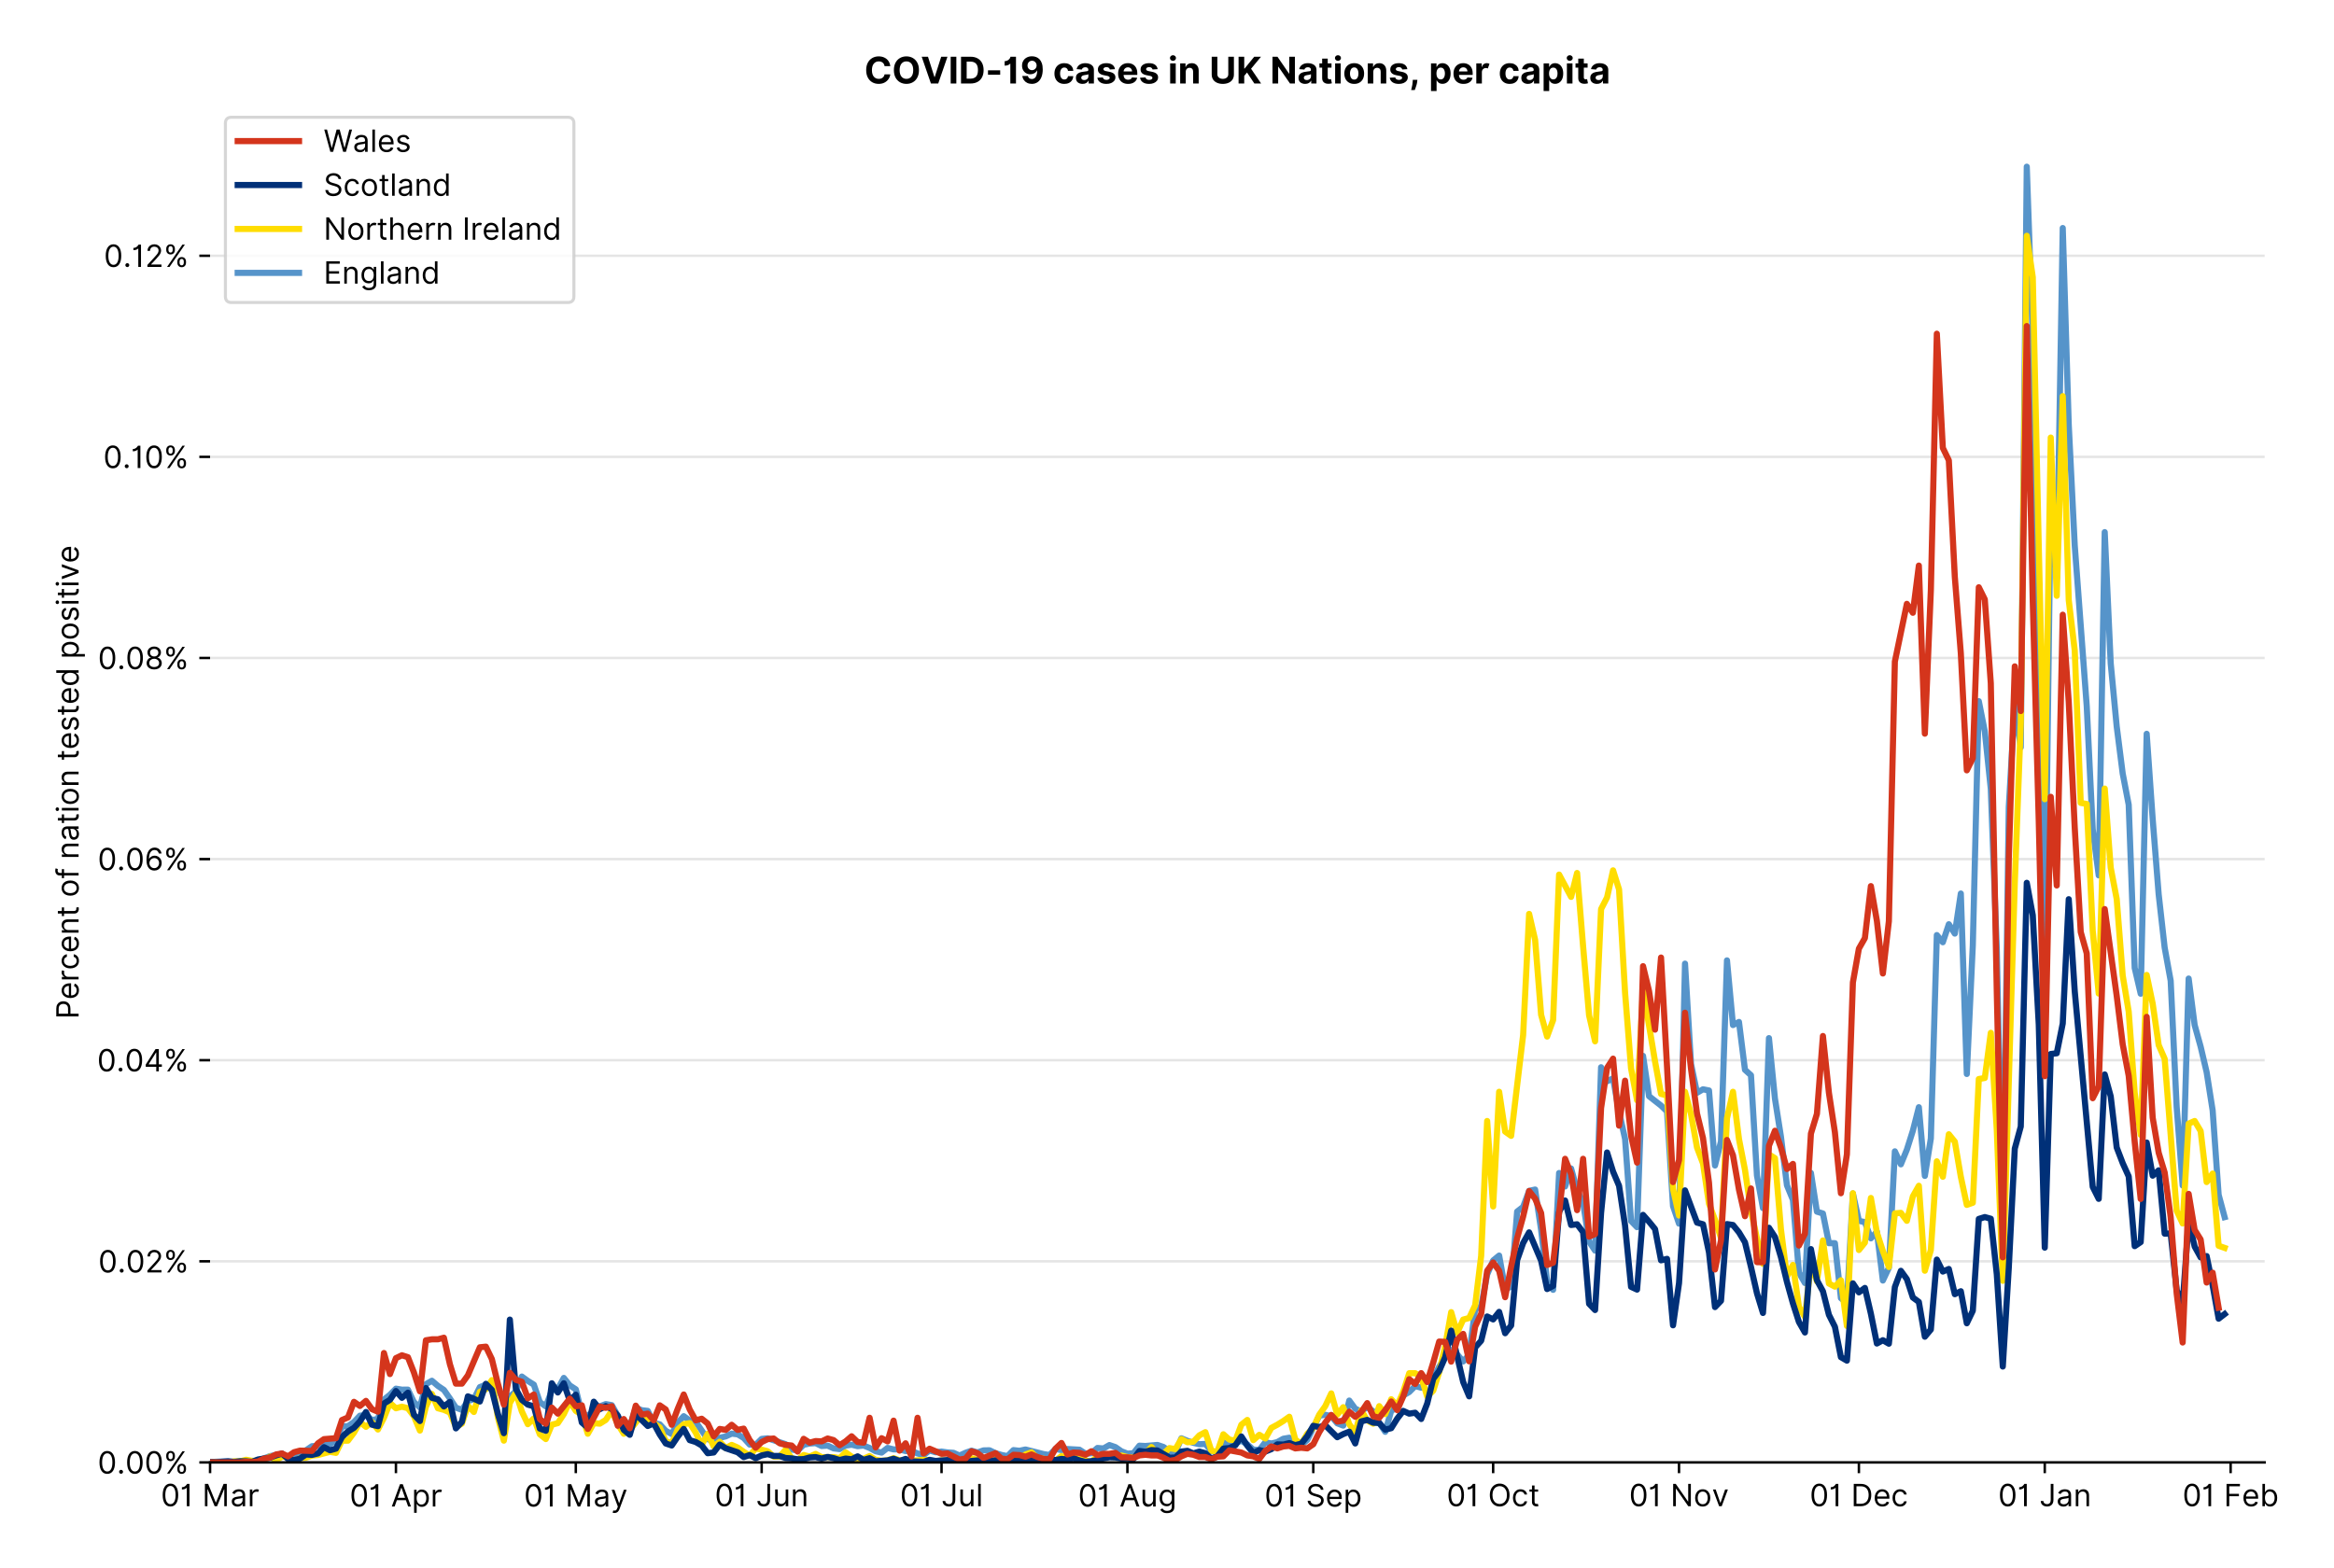 <?xml version="1.0" encoding="utf-8" standalone="no"?>
<!DOCTYPE svg PUBLIC "-//W3C//DTD SVG 1.1//EN"
  "http://www.w3.org/Graphics/SVG/1.1/DTD/svg11.dtd">
<!-- Created with matplotlib (https://matplotlib.org/) -->
<svg version="1.1" viewBox="0 0 760.658 511.276" xmlns="http://www.w3.org/2000/svg" xmlns:xlink="http://www.w3.org/1999/xlink">
 <defs>
  <style type="text/css">*{stroke-linecap:butt;stroke-linejoin:round;}</style>
 </defs>
 <g id="figure_1">
  <g id="patch_1">
   <path d="M 0 511.276 
L 760.658 511.276 
L 760.658 0 
L 0 0 
z
" style="fill:#ffffff;"/>
  </g>
  <g id="axes_1">
   <g id="patch_2">
    <path d="M 68.461 476.745 
L 738.061 476.745 
L 738.061 33.225 
L 68.461 33.225 
z
" style="fill:#ffffff;"/>
   </g>
   <g id="matplotlib.axis_1">
    <g id="xtick_1">
     <g id="line2d_1">
      <defs>
       <path d="M 0 0 
L 0 3.5 
" id="m5b6d76af13" style="stroke:#000000;stroke-width:0.8;"/>
      </defs>
      <g>
       <use style="stroke:#000000;stroke-width:0.8;" x="68.461" xlink:href="#m5b6d76af13" y="476.745"/>
      </g>
     </g>
     <g id="text_1">
      <!-- 01 Mar -->
      <g transform="translate(52.424 491.018)scale(0.1 -0.1)">
       <defs>
        <path d="M 31.25 -1 
Q 19.219 -1 12.594 8.766 
Q 5.969 18.531 5.969 36.359 
Q 5.969 54.047 12.641 63.875 
Q 19.312 73.719 31.25 73.719 
Q 43.188 73.719 49.859 63.875 
Q 56.531 54.047 56.531 36.359 
Q 56.531 18.531 49.906 8.766 
Q 43.297 -1 31.25 -1 
z
M 31.25 6.812 
Q 39.203 6.812 43.609 14.484 
Q 48.016 22.156 48.016 36.359 
Q 48.016 50.531 43.578 58.281 
Q 39.141 66.047 31.25 66.047 
Q 23.375 66.047 18.922 58.281 
Q 14.484 50.531 14.484 36.359 
Q 14.484 22.156 18.906 14.484 
Q 23.328 6.812 31.25 6.812 
z
" id="Inter-Regular-48"/>
        <path d="M 30.828 72.734 
L 30.828 0 
L 22.016 0 
L 22.016 59.938 
L 21.453 59.938 
Q 20.953 58.953 18.891 57.688 
Q 16.828 56.422 13.562 55.484 
Q 10.297 54.547 6.109 54.547 
L 6.109 61.938 
Q 10.328 61.938 13.422 63.453 
Q 16.516 64.984 18.594 67.047 
Q 20.672 69.109 21.75 70.766 
Q 22.828 72.438 23.016 72.734 
z
" id="Inter-Regular-49"/>
        <path id="Inter-Regular-32"/>
        <path d="M 8.812 72.734 
L 19.312 72.734 
L 44.031 12.359 
L 44.891 12.359 
L 69.609 72.734 
L 80.109 72.734 
L 80.109 0 
L 71.875 0 
L 71.875 55.25 
L 71.172 55.25 
L 48.438 0 
L 40.484 0 
L 17.75 55.25 
L 17.047 55.25 
L 17.047 0 
L 8.812 0 
z
" id="Inter-Regular-77"/>
        <path d="M 23.719 -1.281 
Q 18.531 -1.281 14.312 0.688 
Q 10.094 2.656 7.594 6.406 
Q 5.109 10.156 5.109 15.484 
Q 5.109 20.172 6.953 23.094 
Q 8.812 26.031 11.891 27.703 
Q 14.984 29.375 18.734 30.203 
Q 22.484 31.031 26.281 31.531 
Q 31.25 32.172 34.359 32.5 
Q 37.469 32.844 38.906 33.656 
Q 40.344 34.484 40.344 36.5 
L 40.344 36.797 
Q 40.344 42.047 37.484 44.953 
Q 34.625 47.875 28.844 47.875 
Q 22.828 47.875 19.422 45.234 
Q 16.016 42.609 14.625 39.625 
L 6.672 42.469 
Q 8.812 47.438 12.375 50.219 
Q 15.953 53.016 20.188 54.125 
Q 24.438 55.25 28.547 55.25 
Q 31.188 55.25 34.609 54.625 
Q 38.031 54.016 41.25 52.094 
Q 44.469 50.172 46.594 46.297 
Q 48.719 42.438 48.719 35.938 
L 48.719 0 
L 40.344 0 
L 40.344 7.391 
L 39.922 7.391 
Q 39.062 5.609 37.078 3.578 
Q 35.094 1.562 31.781 0.141 
Q 28.484 -1.281 23.719 -1.281 
z
M 25 6.25 
Q 29.969 6.25 33.391 8.203 
Q 36.828 10.156 38.578 13.234 
Q 40.344 16.328 40.344 19.75 
L 40.344 27.422 
Q 39.812 26.781 38.016 26.266 
Q 36.219 25.75 33.891 25.375 
Q 31.578 25 29.391 24.734 
Q 27.203 24.469 25.859 24.297 
Q 22.594 23.859 19.766 22.922 
Q 16.938 21.984 15.219 20.109 
Q 13.5 18.25 13.5 15.062 
Q 13.5 10.688 16.75 8.469 
Q 20 6.25 25 6.25 
z
" id="Inter-Regular-97"/>
        <path d="M 7.672 0 
L 7.672 54.547 
L 15.766 54.547 
L 15.766 46.312 
L 16.344 46.312 
Q 17.797 50.359 21.703 52.875 
Q 25.609 55.391 30.547 55.391 
Q 32.812 55.391 34.516 54.859 
Q 36.219 54.328 37.5 53.406 
L 34.656 46.312 
Q 33.766 46.766 32.578 47.031 
Q 31.391 47.297 29.828 47.297 
Q 23.859 47.297 19.953 43.656 
Q 16.047 40.016 16.047 34.516 
L 16.047 0 
z
" id="Inter-Regular-114"/>
       </defs>
       <use xlink:href="#Inter-Regular-48"/>
       <use x="62.5" xlink:href="#Inter-Regular-49"/>
       <use x="106.676" xlink:href="#Inter-Regular-32"/>
       <use x="134.801" xlink:href="#Inter-Regular-77"/>
       <use x="225.994" xlink:href="#Inter-Regular-97"/>
       <use x="282.386" xlink:href="#Inter-Regular-114"/>
      </g>
     </g>
    </g>
    <g id="xtick_2">
     <g id="line2d_2">
      <g>
       <use style="stroke:#000000;stroke-width:0.8;" x="129.036" xlink:href="#m5b6d76af13" y="476.745"/>
      </g>
     </g>
     <g id="text_2">
      <!-- 01 Apr -->
      <g transform="translate(113.951 491.117)scale(0.1 -0.1)">
       <defs>
        <path d="M 11.797 0 
L 2.562 0 
L 29.266 72.734 
L 38.359 72.734 
L 65.062 0 
L 55.828 0 
L 48.516 20.594 
L 19.109 20.594 
z
M 21.875 28.406 
L 45.734 28.406 
L 34.094 61.219 
L 33.531 61.219 
z
" id="Inter-Regular-65"/>
        <path d="M 7.672 -20.453 
L 7.672 54.547 
L 15.766 54.547 
L 15.766 45.875 
L 16.766 45.875 
Q 17.688 47.297 19.328 49.516 
Q 20.984 51.734 24.094 53.484 
Q 27.203 55.25 32.531 55.25 
Q 39.422 55.25 44.672 51.797 
Q 49.938 48.359 52.875 42.031 
Q 55.828 35.719 55.828 27.125 
Q 55.828 18.469 52.875 12.125 
Q 49.938 5.781 44.703 2.312 
Q 39.484 -1.141 32.672 -1.141 
Q 27.422 -1.141 24.25 0.609 
Q 21.094 2.375 19.391 4.625 
Q 17.688 6.891 16.766 8.375 
L 16.047 8.375 
L 16.047 -20.453 
z
M 15.906 27.266 
Q 15.906 18 19.938 12.188 
Q 23.969 6.391 31.531 6.391 
Q 36.797 6.391 40.328 9.172 
Q 43.859 11.969 45.641 16.703 
Q 47.438 21.453 47.438 27.266 
Q 47.438 33.031 45.672 37.656 
Q 43.922 42.297 40.391 45.016 
Q 36.859 47.734 31.531 47.734 
Q 23.859 47.734 19.875 42.078 
Q 15.906 36.438 15.906 27.266 
z
" id="Inter-Regular-112"/>
       </defs>
       <use xlink:href="#Inter-Regular-48"/>
       <use x="62.5" xlink:href="#Inter-Regular-49"/>
       <use x="106.676" xlink:href="#Inter-Regular-32"/>
       <use x="134.801" xlink:href="#Inter-Regular-65"/>
       <use x="202.415" xlink:href="#Inter-Regular-112"/>
       <use x="263.352" xlink:href="#Inter-Regular-114"/>
      </g>
     </g>
    </g>
    <g id="xtick_3">
     <g id="line2d_3">
      <g>
       <use style="stroke:#000000;stroke-width:0.8;" x="187.657" xlink:href="#m5b6d76af13" y="476.745"/>
      </g>
     </g>
     <g id="text_3">
      <!-- 01 May -->
      <g transform="translate(170.754 491.117)scale(0.1 -0.1)">
       <defs>
        <path d="M 12.781 -21.172 
Q 10.656 -21.172 8.984 -20.828 
Q 7.312 -20.484 6.672 -20.172 
L 8.812 -12.781 
Q 13.391 -13.953 16.453 -12.719 
Q 19.531 -11.5 21.734 -5.391 
L 23.578 -0.281 
L 3.406 54.547 
L 12.5 54.547 
L 27.562 11.078 
L 28.125 11.078 
L 43.188 54.547 
L 52.281 54.547 
L 28.844 -8.812 
Q 24.219 -21.172 12.781 -21.172 
z
" id="Inter-Regular-121"/>
       </defs>
       <use xlink:href="#Inter-Regular-48"/>
       <use x="62.5" xlink:href="#Inter-Regular-49"/>
       <use x="106.676" xlink:href="#Inter-Regular-32"/>
       <use x="134.801" xlink:href="#Inter-Regular-77"/>
       <use x="225.994" xlink:href="#Inter-Regular-97"/>
       <use x="282.386" xlink:href="#Inter-Regular-121"/>
      </g>
     </g>
    </g>
    <g id="xtick_4">
     <g id="line2d_4">
      <g>
       <use style="stroke:#000000;stroke-width:0.8;" x="248.232" xlink:href="#m5b6d76af13" y="476.745"/>
      </g>
     </g>
     <g id="text_4">
      <!-- 01 Jun -->
      <g transform="translate(232.947 491.018)scale(0.1 -0.1)">
       <defs>
        <path d="M 36.656 72.734 
L 45.453 72.734 
L 45.453 20.734 
Q 45.453 10.266 39.828 4.625 
Q 34.203 -1 24.719 -1 
Q 18.75 -1 14.094 1.188 
Q 9.453 3.375 6.781 7.422 
Q 4.125 11.469 4.125 17.047 
L 12.781 17.047 
Q 12.781 12.422 16.156 9.609 
Q 19.531 6.812 24.719 6.812 
Q 30.438 6.812 33.547 10.375 
Q 36.656 13.953 36.656 20.734 
z
" id="Inter-Regular-74"/>
        <path d="M 42.047 22.297 
L 42.047 54.547 
L 50.422 54.547 
L 50.422 0 
L 42.047 0 
L 42.047 9.234 
L 41.484 9.234 
Q 39.562 5.078 35.516 2.188 
Q 31.469 -0.703 25.281 -0.703 
Q 17.609 -0.703 12.641 4.375 
Q 7.672 9.453 7.672 19.891 
L 7.672 54.547 
L 16.047 54.547 
L 16.047 20.453 
Q 16.047 14.484 19.406 10.938 
Q 22.766 7.391 27.984 7.391 
Q 31.109 7.391 34.359 8.984 
Q 37.609 10.578 39.828 13.875 
Q 42.047 17.188 42.047 22.297 
z
" id="Inter-Regular-117"/>
        <path d="M 16.047 32.812 
L 16.047 0 
L 7.672 0 
L 7.672 54.547 
L 15.766 54.547 
L 15.766 46.016 
L 16.484 46.016 
Q 18.391 50.172 22.297 52.703 
Q 26.203 55.25 32.391 55.25 
Q 40.656 55.25 45.75 50.172 
Q 50.859 45.094 50.859 34.656 
L 50.859 0 
L 42.469 0 
L 42.469 34.094 
Q 42.469 40.516 39.125 44.125 
Q 35.797 47.734 29.969 47.734 
Q 23.969 47.734 20 43.844 
Q 16.047 39.953 16.047 32.812 
z
" id="Inter-Regular-110"/>
       </defs>
       <use xlink:href="#Inter-Regular-48"/>
       <use x="62.5" xlink:href="#Inter-Regular-49"/>
       <use x="106.676" xlink:href="#Inter-Regular-32"/>
       <use x="134.801" xlink:href="#Inter-Regular-74"/>
       <use x="189.063" xlink:href="#Inter-Regular-117"/>
       <use x="247.159" xlink:href="#Inter-Regular-110"/>
      </g>
     </g>
    </g>
    <g id="xtick_5">
     <g id="line2d_5">
      <g>
       <use style="stroke:#000000;stroke-width:0.8;" x="306.852" xlink:href="#m5b6d76af13" y="476.745"/>
      </g>
     </g>
     <g id="text_5">
      <!-- 01 Jul -->
      <g transform="translate(293.309 491.018)scale(0.1 -0.1)">
       <defs>
        <path d="M 16.047 72.734 
L 16.047 0 
L 7.672 0 
L 7.672 72.734 
z
" id="Inter-Regular-108"/>
       </defs>
       <use xlink:href="#Inter-Regular-48"/>
       <use x="62.5" xlink:href="#Inter-Regular-49"/>
       <use x="106.676" xlink:href="#Inter-Regular-32"/>
       <use x="134.801" xlink:href="#Inter-Regular-74"/>
       <use x="189.063" xlink:href="#Inter-Regular-117"/>
       <use x="247.159" xlink:href="#Inter-Regular-108"/>
      </g>
     </g>
    </g>
    <g id="xtick_6">
     <g id="line2d_6">
      <g>
       <use style="stroke:#000000;stroke-width:0.8;" x="367.427" xlink:href="#m5b6d76af13" y="476.745"/>
      </g>
     </g>
     <g id="text_6">
      <!-- 01 Aug -->
      <g transform="translate(351.355 491.117)scale(0.1 -0.1)">
       <defs>
        <path d="M 29.688 -21.594 
Q 20.562 -21.594 15.25 -18.266 
Q 9.938 -14.953 7.391 -10.656 
L 14.062 -5.969 
Q 15.203 -7.453 16.938 -9.391 
Q 18.688 -11.328 21.719 -12.766 
Q 24.75 -14.203 29.688 -14.203 
Q 36.297 -14.203 40.594 -11 
Q 44.891 -7.812 44.891 -1 
L 44.891 10.078 
L 44.172 10.078 
Q 43.25 8.594 41.562 6.406 
Q 39.875 4.219 36.734 2.531 
Q 33.594 0.859 28.266 0.859 
Q 21.656 0.859 16.422 3.984 
Q 11.188 7.109 8.141 13.062 
Q 5.109 19.031 5.109 27.562 
Q 5.109 35.938 8.062 42.172 
Q 11.016 48.406 16.266 51.828 
Q 21.516 55.25 28.406 55.25 
Q 33.734 55.25 36.875 53.484 
Q 40.016 51.734 41.703 49.516 
Q 43.391 47.297 44.312 45.875 
L 45.172 45.875 
L 45.172 54.547 
L 53.266 54.547 
L 53.266 -1.562 
Q 53.266 -8.594 50.078 -13.016 
Q 46.906 -17.438 41.562 -19.516 
Q 36.219 -21.594 29.688 -21.594 
z
M 29.406 8.375 
Q 36.969 8.375 41 13.5 
Q 45.031 18.641 45.031 27.703 
Q 45.031 36.547 41.047 42.141 
Q 37.078 47.734 29.406 47.734 
Q 24.078 47.734 20.547 45.031 
Q 17.016 42.328 15.25 37.781 
Q 13.5 33.234 13.5 27.703 
Q 13.5 19.172 17.5 13.766 
Q 21.516 8.375 29.406 8.375 
z
" id="Inter-Regular-103"/>
       </defs>
       <use xlink:href="#Inter-Regular-48"/>
       <use x="62.5" xlink:href="#Inter-Regular-49"/>
       <use x="106.676" xlink:href="#Inter-Regular-32"/>
       <use x="134.801" xlink:href="#Inter-Regular-65"/>
       <use x="202.415" xlink:href="#Inter-Regular-117"/>
       <use x="260.511" xlink:href="#Inter-Regular-103"/>
      </g>
     </g>
    </g>
    <g id="xtick_7">
     <g id="line2d_7">
      <g>
       <use style="stroke:#000000;stroke-width:0.8;" x="428.002" xlink:href="#m5b6d76af13" y="476.745"/>
      </g>
     </g>
     <g id="text_7">
      <!-- 01 Sep -->
      <g transform="translate(412.115 491.117)scale(0.1 -0.1)">
       <defs>
        <path d="M 48.578 54.547 
Q 47.938 59.938 43.391 62.922 
Q 38.844 65.906 32.25 65.906 
Q 25 65.906 20.594 62.484 
Q 16.188 59.062 16.188 53.828 
Q 16.188 49.922 18.578 47.531 
Q 20.984 45.141 24.266 43.797 
Q 27.562 42.469 30.25 41.766 
L 37.641 39.766 
Q 40.484 39.031 43.984 37.719 
Q 47.484 36.406 50.688 34.141 
Q 53.906 31.891 56 28.375 
Q 58.094 24.859 58.094 19.75 
Q 58.094 13.844 55.016 9.078 
Q 51.953 4.328 46.078 1.516 
Q 40.203 -1.281 31.812 -1.281 
Q 20.094 -1.281 13.203 4.25 
Q 6.328 9.797 5.688 18.75 
L 14.781 18.75 
Q 15.125 14.625 17.562 11.938 
Q 20 9.266 23.734 7.969 
Q 27.484 6.672 31.812 6.672 
Q 36.859 6.672 40.875 8.328 
Q 44.891 9.984 47.234 12.938 
Q 49.578 15.906 49.578 19.891 
Q 49.578 23.516 47.547 25.781 
Q 45.531 28.047 42.219 29.469 
Q 38.922 30.891 35.094 31.953 
L 26.141 34.516 
Q 17.609 36.969 12.641 41.516 
Q 7.672 46.062 7.672 53.406 
Q 7.672 59.516 10.984 64.078 
Q 14.312 68.641 19.938 71.172 
Q 25.562 73.719 32.531 73.719 
Q 39.562 73.719 45.031 71.219 
Q 50.5 68.719 53.703 64.375 
Q 56.922 60.047 57.109 54.547 
z
" id="Inter-Regular-83"/>
        <path d="M 30.547 -1.141 
Q 22.656 -1.141 16.953 2.359 
Q 11.266 5.859 8.188 12.156 
Q 5.109 18.469 5.109 26.844 
Q 5.109 35.234 8.188 41.641 
Q 11.266 48.047 16.781 51.641 
Q 22.297 55.25 29.688 55.25 
Q 33.953 55.25 38.109 53.828 
Q 42.266 52.422 45.672 49.234 
Q 49.078 46.062 51.094 40.844 
Q 53.125 35.625 53.125 27.984 
L 53.125 24.438 
L 13.531 24.438 
Q 13.812 15.703 18.484 11.047 
Q 23.156 6.391 30.547 6.391 
Q 35.484 6.391 39.031 8.516 
Q 42.578 10.656 44.172 14.922 
L 52.281 12.641 
Q 50.359 6.469 44.594 2.656 
Q 38.844 -1.141 30.547 -1.141 
z
M 13.531 31.672 
L 44.609 31.672 
Q 44.609 38.594 40.547 43.156 
Q 36.5 47.734 29.688 47.734 
Q 24.891 47.734 21.375 45.484 
Q 17.859 43.25 15.828 39.578 
Q 13.812 35.906 13.531 31.672 
z
" id="Inter-Regular-101"/>
       </defs>
       <use xlink:href="#Inter-Regular-48"/>
       <use x="62.5" xlink:href="#Inter-Regular-49"/>
       <use x="106.676" xlink:href="#Inter-Regular-32"/>
       <use x="134.801" xlink:href="#Inter-Regular-83"/>
       <use x="198.58" xlink:href="#Inter-Regular-101"/>
       <use x="256.818" xlink:href="#Inter-Regular-112"/>
      </g>
     </g>
    </g>
    <g id="xtick_8">
     <g id="line2d_8">
      <g>
       <use style="stroke:#000000;stroke-width:0.8;" x="486.623" xlink:href="#m5b6d76af13" y="476.745"/>
      </g>
     </g>
     <g id="text_8">
      <!-- 01 Oct -->
      <g transform="translate(471.467 491.018)scale(0.1 -0.1)">
       <defs>
        <path d="M 70.172 36.359 
Q 70.172 24.859 66.016 16.469 
Q 61.859 8.094 54.609 3.547 
Q 47.375 -1 38.062 -1 
Q 28.766 -1 21.516 3.547 
Q 14.281 8.094 10.125 16.469 
Q 5.969 24.859 5.969 36.359 
Q 5.969 47.875 10.125 56.25 
Q 14.281 64.625 21.516 69.172 
Q 28.766 73.719 38.062 73.719 
Q 47.375 73.719 54.609 69.172 
Q 61.859 64.625 66.016 56.25 
Q 70.172 47.875 70.172 36.359 
z
M 61.656 36.359 
Q 61.656 45.812 58.5 52.312 
Q 55.359 58.812 50.016 62.141 
Q 44.672 65.484 38.062 65.484 
Q 31.469 65.484 26.125 62.141 
Q 20.781 58.812 17.625 52.312 
Q 14.484 45.812 14.484 36.359 
Q 14.484 26.922 17.625 20.422 
Q 20.781 13.922 26.125 10.578 
Q 31.469 7.25 38.062 7.25 
Q 44.672 7.25 50.016 10.578 
Q 55.359 13.922 58.5 20.422 
Q 61.656 26.922 61.656 36.359 
z
" id="Inter-Regular-79"/>
        <path d="M 29.828 -1.141 
Q 22.156 -1.141 16.609 2.484 
Q 11.078 6.109 8.094 12.469 
Q 5.109 18.828 5.109 26.984 
Q 5.109 35.297 8.188 41.672 
Q 11.266 48.047 16.781 51.641 
Q 22.297 55.25 29.688 55.25 
Q 35.438 55.25 40.047 53.125 
Q 44.672 51 47.609 47.156 
Q 50.562 43.328 51.281 38.203 
L 42.906 38.203 
Q 41.938 41.938 38.656 44.828 
Q 35.375 47.734 29.828 47.734 
Q 22.484 47.734 17.984 42.141 
Q 13.5 36.547 13.5 27.266 
Q 13.5 17.797 17.938 12.094 
Q 22.375 6.391 29.828 6.391 
Q 34.734 6.391 38.234 8.906 
Q 41.734 11.438 42.906 15.906 
L 51.281 15.906 
Q 50.562 11.078 47.781 7.219 
Q 45 3.375 40.438 1.109 
Q 35.875 -1.141 29.828 -1.141 
z
" id="Inter-Regular-99"/>
        <path d="M 31.391 54.547 
L 31.391 47.438 
L 19.75 47.438 
L 19.75 15.625 
Q 19.75 12.078 20.797 10.312 
Q 21.844 8.562 23.484 7.969 
Q 25.141 7.391 26.984 7.391 
Q 28.375 7.391 29.266 7.547 
Q 30.156 7.703 30.688 7.812 
L 32.391 0.281 
Q 31.531 -0.031 30 -0.359 
Q 28.484 -0.703 26.141 -0.703 
Q 22.594 -0.703 19.188 0.812 
Q 15.797 2.344 13.578 5.469 
Q 11.359 8.594 11.359 13.359 
L 11.359 47.438 
L 3.125 47.438 
L 3.125 54.547 
L 11.359 54.547 
L 11.359 67.609 
L 19.75 67.609 
L 19.75 54.547 
z
" id="Inter-Regular-116"/>
       </defs>
       <use xlink:href="#Inter-Regular-48"/>
       <use x="62.5" xlink:href="#Inter-Regular-49"/>
       <use x="106.676" xlink:href="#Inter-Regular-32"/>
       <use x="134.801" xlink:href="#Inter-Regular-79"/>
       <use x="210.938" xlink:href="#Inter-Regular-99"/>
       <use x="266.761" xlink:href="#Inter-Regular-116"/>
      </g>
     </g>
    </g>
    <g id="xtick_9">
     <g id="line2d_9">
      <g>
       <use style="stroke:#000000;stroke-width:0.8;" x="547.198" xlink:href="#m5b6d76af13" y="476.745"/>
      </g>
     </g>
     <g id="text_9">
      <!-- 01 Nov -->
      <g transform="translate(530.927 491.018)scale(0.1 -0.1)">
       <defs>
        <path d="M 66.484 72.734 
L 66.484 0 
L 57.953 0 
L 18.328 57.109 
L 17.609 57.109 
L 17.609 0 
L 8.812 0 
L 8.812 72.734 
L 17.328 72.734 
L 57.109 15.484 
L 57.812 15.484 
L 57.812 72.734 
z
" id="Inter-Regular-78"/>
        <path d="M 29.828 -1.141 
Q 22.438 -1.141 16.875 2.375 
Q 11.328 5.891 8.219 12.203 
Q 5.109 18.531 5.109 26.984 
Q 5.109 35.516 8.219 41.859 
Q 11.328 48.219 16.875 51.734 
Q 22.438 55.25 29.828 55.25 
Q 37.219 55.25 42.766 51.734 
Q 48.328 48.219 51.438 41.859 
Q 54.547 35.516 54.547 26.984 
Q 54.547 18.531 51.438 12.203 
Q 48.328 5.891 42.766 2.375 
Q 37.219 -1.141 29.828 -1.141 
z
M 29.828 6.391 
Q 35.438 6.391 39.062 9.266 
Q 42.688 12.141 44.422 16.828 
Q 46.172 21.516 46.172 26.984 
Q 46.172 32.453 44.422 37.172 
Q 42.688 41.906 39.062 44.812 
Q 35.438 47.734 29.828 47.734 
Q 24.219 47.734 20.594 44.812 
Q 16.969 41.906 15.234 37.172 
Q 13.5 32.453 13.5 26.984 
Q 13.5 21.516 15.234 16.828 
Q 16.969 12.141 20.594 9.266 
Q 24.219 6.391 29.828 6.391 
z
" id="Inter-Regular-111"/>
        <path d="M 52.281 54.547 
L 32.109 0 
L 23.578 0 
L 3.406 54.547 
L 12.5 54.547 
L 27.562 11.078 
L 28.125 11.078 
L 43.188 54.547 
z
" id="Inter-Regular-118"/>
       </defs>
       <use xlink:href="#Inter-Regular-48"/>
       <use x="62.5" xlink:href="#Inter-Regular-49"/>
       <use x="106.676" xlink:href="#Inter-Regular-32"/>
       <use x="134.801" xlink:href="#Inter-Regular-78"/>
       <use x="210.085" xlink:href="#Inter-Regular-111"/>
       <use x="269.744" xlink:href="#Inter-Regular-118"/>
      </g>
     </g>
    </g>
    <g id="xtick_10">
     <g id="line2d_10">
      <g>
       <use style="stroke:#000000;stroke-width:0.8;" x="605.819" xlink:href="#m5b6d76af13" y="476.745"/>
      </g>
     </g>
     <g id="text_10">
      <!-- 01 Dec -->
      <g transform="translate(589.782 491.018)scale(0.1 -0.1)">
       <defs>
        <path d="M 31.25 0 
L 8.812 0 
L 8.812 72.734 
L 32.25 72.734 
Q 42.828 72.734 50.359 68.375 
Q 57.891 64.031 61.891 55.906 
Q 65.906 47.797 65.906 36.5 
Q 65.906 25.141 61.859 16.953 
Q 57.812 8.766 50.062 4.375 
Q 42.328 0 31.25 0 
z
M 17.609 7.812 
L 30.688 7.812 
Q 44.219 7.812 50.797 15.5 
Q 57.391 23.188 57.391 36.5 
Q 57.391 49.719 50.922 57.312 
Q 44.469 64.922 31.672 64.922 
L 17.609 64.922 
z
" id="Inter-Regular-68"/>
       </defs>
       <use xlink:href="#Inter-Regular-48"/>
       <use x="62.5" xlink:href="#Inter-Regular-49"/>
       <use x="106.676" xlink:href="#Inter-Regular-32"/>
       <use x="134.801" xlink:href="#Inter-Regular-68"/>
       <use x="206.676" xlink:href="#Inter-Regular-101"/>
       <use x="264.915" xlink:href="#Inter-Regular-99"/>
      </g>
     </g>
    </g>
    <g id="xtick_11">
     <g id="line2d_11">
      <g>
       <use style="stroke:#000000;stroke-width:0.8;" x="666.394" xlink:href="#m5b6d76af13" y="476.745"/>
      </g>
     </g>
     <g id="text_11">
      <!-- 01 Jan -->
      <g transform="translate(651.195 491.018)scale(0.1 -0.1)">
       <use xlink:href="#Inter-Regular-48"/>
       <use x="62.5" xlink:href="#Inter-Regular-49"/>
       <use x="106.676" xlink:href="#Inter-Regular-32"/>
       <use x="134.801" xlink:href="#Inter-Regular-74"/>
       <use x="189.063" xlink:href="#Inter-Regular-97"/>
       <use x="245.455" xlink:href="#Inter-Regular-110"/>
      </g>
     </g>
    </g>
    <g id="xtick_12">
     <g id="line2d_12">
      <g>
       <use style="stroke:#000000;stroke-width:0.8;" x="726.969" xlink:href="#m5b6d76af13" y="476.745"/>
      </g>
     </g>
     <g id="text_12">
      <!-- 01 Feb -->
      <g transform="translate(711.28 491.018)scale(0.1 -0.1)">
       <defs>
        <path d="M 8.812 0 
L 8.812 72.734 
L 52.422 72.734 
L 52.422 64.922 
L 17.609 64.922 
L 17.609 40.344 
L 49.156 40.344 
L 49.156 32.531 
L 17.609 32.531 
L 17.609 0 
z
" id="Inter-Regular-70"/>
        <path d="M 8.812 0 
L 8.812 72.734 
L 17.188 72.734 
L 17.188 45.875 
L 17.906 45.875 
Q 18.828 47.297 20.469 49.516 
Q 22.125 51.734 25.234 53.484 
Q 28.344 55.25 33.672 55.25 
Q 40.562 55.25 45.812 51.797 
Q 51.062 48.359 54.016 42.031 
Q 56.969 35.719 56.969 27.125 
Q 56.969 18.469 54.016 12.125 
Q 51.062 5.781 45.844 2.312 
Q 40.625 -1.141 33.812 -1.141 
Q 28.547 -1.141 25.391 0.609 
Q 22.234 2.375 20.531 4.625 
Q 18.828 6.891 17.906 8.375 
L 16.906 8.375 
L 16.906 0 
z
M 17.047 27.266 
Q 17.047 18 21.078 12.188 
Q 25.109 6.391 32.672 6.391 
Q 37.922 6.391 41.453 9.172 
Q 45 11.969 46.781 16.703 
Q 48.578 21.453 48.578 27.266 
Q 48.578 33.031 46.812 37.656 
Q 45.062 42.297 41.531 45.016 
Q 38 47.734 32.672 47.734 
Q 25 47.734 21.016 42.078 
Q 17.047 36.438 17.047 27.266 
z
" id="Inter-Regular-98"/>
       </defs>
       <use xlink:href="#Inter-Regular-48"/>
       <use x="62.5" xlink:href="#Inter-Regular-49"/>
       <use x="106.676" xlink:href="#Inter-Regular-32"/>
       <use x="134.801" xlink:href="#Inter-Regular-70"/>
       <use x="193.466" xlink:href="#Inter-Regular-101"/>
       <use x="251.705" xlink:href="#Inter-Regular-98"/>
      </g>
     </g>
    </g>
   </g>
   <g id="matplotlib.axis_2">
    <g id="ytick_1">
     <g id="line2d_13">
      <path clip-path="url(#pc070f8b919)" d="M 68.461 476.745 
L 738.061 476.745 
" style="fill:none;stroke:#e5e5e5;stroke-linecap:square;stroke-width:0.8;"/>
     </g>
     <g id="line2d_14">
      <defs>
       <path d="M 0 0 
L -3.5 0 
" id="m5acbae3265" style="stroke:#000000;stroke-width:0.8;"/>
      </defs>
      <g>
       <use style="stroke:#000000;stroke-width:0.8;" x="68.461" xlink:href="#m5acbae3265" y="476.745"/>
      </g>
     </g>
     <g id="text_13">
      <!-- 0.00% -->
      <g transform="translate(31.83 480.382)scale(0.1 -0.1)">
       <defs>
        <path d="M 13.781 -0.562 
Q 11.156 -0.562 9.266 1.312 
Q 7.391 3.203 7.391 5.828 
Q 7.391 8.453 9.266 10.328 
Q 11.156 12.219 13.781 12.219 
Q 16.406 12.219 18.281 10.328 
Q 20.172 8.453 20.172 5.828 
Q 20.172 3.203 18.281 1.312 
Q 16.406 -0.562 13.781 -0.562 
z
" id="Inter-Regular-46"/>
        <path d="M 44.609 13.641 
L 44.609 17.469 
Q 44.609 21.453 46.25 24.766 
Q 47.906 28.094 51.078 30.094 
Q 54.266 32.109 58.812 32.109 
Q 63.422 32.109 66.547 30.094 
Q 69.672 28.094 71.266 24.766 
Q 72.875 21.453 72.875 17.469 
L 72.875 13.641 
Q 72.875 9.656 71.25 6.328 
Q 69.641 3.016 66.5 1 
Q 63.359 -1 58.812 -1 
Q 54.188 -1 51.031 1 
Q 47.875 3.016 46.234 6.328 
Q 44.609 9.656 44.609 13.641 
z
M 8.375 55.25 
L 8.375 59.094 
Q 8.375 63.062 10.031 66.375 
Q 11.688 69.703 14.859 71.703 
Q 18.047 73.719 22.594 73.719 
Q 27.203 73.719 30.328 71.703 
Q 33.453 69.703 35.047 66.375 
Q 36.656 63.062 36.656 59.094 
L 36.656 55.25 
Q 36.656 51.281 35.031 47.953 
Q 33.422 44.641 30.266 42.625 
Q 27.125 40.625 22.594 40.625 
Q 17.969 40.625 14.812 42.625 
Q 11.656 44.641 10.016 47.953 
Q 8.375 51.281 8.375 55.25 
z
M 11.078 0 
L 61.078 72.734 
L 69.172 72.734 
L 19.172 0 
z
M 51.844 17.469 
L 51.844 13.641 
Q 51.844 10.328 53.406 7.719 
Q 54.969 5.109 58.812 5.109 
Q 62.531 5.109 64.078 7.719 
Q 65.625 10.328 65.625 13.641 
L 65.625 17.469 
Q 65.625 20.781 64.125 23.391 
Q 62.641 26 58.812 26 
Q 55.078 26 53.453 23.391 
Q 51.844 20.781 51.844 17.469 
z
M 15.625 59.094 
L 15.625 55.25 
Q 15.625 51.953 17.188 49.344 
Q 18.75 46.734 22.594 46.734 
Q 26.312 46.734 27.859 49.344 
Q 29.406 51.953 29.406 55.25 
L 29.406 59.094 
Q 29.406 62.391 27.906 65 
Q 26.422 67.609 22.594 67.609 
Q 18.859 67.609 17.234 65 
Q 15.625 62.391 15.625 59.094 
z
" id="Inter-Regular-37"/>
       </defs>
       <use xlink:href="#Inter-Regular-48"/>
       <use x="62.5" xlink:href="#Inter-Regular-46"/>
       <use x="90.057" xlink:href="#Inter-Regular-48"/>
       <use x="152.557" xlink:href="#Inter-Regular-48"/>
       <use x="215.057" xlink:href="#Inter-Regular-37"/>
      </g>
     </g>
    </g>
    <g id="ytick_2">
     <g id="line2d_15">
      <path clip-path="url(#pc070f8b919)" d="M 68.461 411.183 
L 738.061 411.183 
" style="fill:none;stroke:#e5e5e5;stroke-linecap:square;stroke-width:0.8;"/>
     </g>
     <g id="line2d_16">
      <g>
       <use style="stroke:#000000;stroke-width:0.8;" x="68.461" xlink:href="#m5acbae3265" y="411.183"/>
      </g>
     </g>
     <g id="text_14">
      <!-- 0.02% -->
      <g transform="translate(32.028 414.82)scale(0.1 -0.1)">
       <defs>
        <path d="M 7.531 0 
L 7.531 6.391 
L 31.531 32.672 
Q 35.766 37.281 38.5 40.703 
Q 41.234 44.141 42.562 47.172 
Q 43.891 50.219 43.891 53.547 
Q 43.891 59.297 39.891 62.672 
Q 35.906 66.047 29.969 66.047 
Q 23.656 66.047 19.922 62.266 
Q 16.188 58.484 16.188 52.266 
L 7.812 52.266 
Q 7.812 58.672 10.75 63.5 
Q 13.703 68.328 18.797 71.016 
Q 23.906 73.719 30.25 73.719 
Q 36.656 73.719 41.578 71.016 
Q 46.516 68.328 49.312 63.734 
Q 52.125 59.156 52.125 53.547 
Q 52.125 49.531 50.688 45.719 
Q 49.25 41.906 45.719 37.234 
Q 42.188 32.562 35.938 25.859 
L 19.609 8.375 
L 19.609 7.812 
L 53.406 7.812 
L 53.406 0 
z
" id="Inter-Regular-50"/>
       </defs>
       <use xlink:href="#Inter-Regular-48"/>
       <use x="62.5" xlink:href="#Inter-Regular-46"/>
       <use x="90.057" xlink:href="#Inter-Regular-48"/>
       <use x="152.557" xlink:href="#Inter-Regular-50"/>
       <use x="213.068" xlink:href="#Inter-Regular-37"/>
      </g>
     </g>
    </g>
    <g id="ytick_3">
     <g id="line2d_17">
      <path clip-path="url(#pc070f8b919)" d="M 68.461 345.622 
L 738.061 345.622 
" style="fill:none;stroke:#e5e5e5;stroke-linecap:square;stroke-width:0.8;"/>
     </g>
     <g id="line2d_18">
      <g>
       <use style="stroke:#000000;stroke-width:0.8;" x="68.461" xlink:href="#m5acbae3265" y="345.622"/>
      </g>
     </g>
     <g id="text_15">
      <!-- 0.04% -->
      <g transform="translate(31.659 349.258)scale(0.1 -0.1)">
       <defs>
        <path d="M 5.828 14.922 
L 5.828 22.156 
L 37.781 72.734 
L 48.438 72.734 
L 48.438 22.734 
L 58.375 22.734 
L 58.375 14.922 
L 48.438 14.922 
L 48.438 0 
L 40.062 0 
L 40.062 14.922 
z
M 40.062 22.734 
L 40.062 61.5 
L 39.484 61.5 
L 15.344 23.297 
L 15.344 22.734 
z
" id="Inter-Regular-52"/>
       </defs>
       <use xlink:href="#Inter-Regular-48"/>
       <use x="62.5" xlink:href="#Inter-Regular-46"/>
       <use x="90.057" xlink:href="#Inter-Regular-48"/>
       <use x="152.557" xlink:href="#Inter-Regular-52"/>
       <use x="216.761" xlink:href="#Inter-Regular-37"/>
      </g>
     </g>
    </g>
    <g id="ytick_4">
     <g id="line2d_19">
      <path clip-path="url(#pc070f8b919)" d="M 68.461 280.06 
L 738.061 280.06 
" style="fill:none;stroke:#e5e5e5;stroke-linecap:square;stroke-width:0.8;"/>
     </g>
     <g id="line2d_20">
      <g>
       <use style="stroke:#000000;stroke-width:0.8;" x="68.461" xlink:href="#m5acbae3265" y="280.06"/>
      </g>
     </g>
     <g id="text_16">
      <!-- 0.06% -->
      <g transform="translate(31.844 283.697)scale(0.1 -0.1)">
       <defs>
        <path d="M 31.672 -1 
Q 27.203 -0.922 22.719 0.703 
Q 18.25 2.344 14.562 6.234 
Q 10.875 10.125 8.625 16.781 
Q 6.391 23.438 6.391 33.516 
Q 6.391 52.906 13.453 63.375 
Q 20.531 73.859 32.812 73.859 
Q 41.969 73.859 48.016 68.5 
Q 54.078 63.141 55.406 54.547 
L 46.734 54.547 
Q 45.531 59.547 42.047 62.797 
Q 38.562 66.047 32.812 66.047 
Q 24.359 66.047 19.516 58.672 
Q 14.672 51.312 14.625 37.922 
L 15.203 37.922 
Q 18.188 42.438 22.828 45 
Q 27.484 47.578 33.094 47.578 
Q 39.344 47.578 44.531 44.469 
Q 49.719 41.375 52.844 35.922 
Q 55.969 30.469 55.969 23.438 
Q 55.969 16.688 52.953 11.094 
Q 49.938 5.5 44.484 2.219 
Q 39.031 -1.062 31.672 -1 
z
M 31.672 6.812 
Q 36.156 6.812 39.719 9.047 
Q 43.297 11.297 45.359 15.062 
Q 47.438 18.828 47.438 23.438 
Q 47.438 27.953 45.438 31.656 
Q 43.438 35.375 39.938 37.562 
Q 36.438 39.766 31.969 39.766 
Q 27.453 39.766 23.828 37.453 
Q 20.203 35.156 18.078 31.406 
Q 15.953 27.656 15.906 23.297 
Q 15.906 18.969 17.953 15.203 
Q 20 11.438 23.562 9.125 
Q 27.125 6.812 31.672 6.812 
z
" id="Inter-Regular-54"/>
       </defs>
       <use xlink:href="#Inter-Regular-48"/>
       <use x="62.5" xlink:href="#Inter-Regular-46"/>
       <use x="90.057" xlink:href="#Inter-Regular-48"/>
       <use x="152.557" xlink:href="#Inter-Regular-54"/>
       <use x="214.915" xlink:href="#Inter-Regular-37"/>
      </g>
     </g>
    </g>
    <g id="ytick_5">
     <g id="line2d_21">
      <path clip-path="url(#pc070f8b919)" d="M 68.461 214.498 
L 738.061 214.498 
" style="fill:none;stroke:#e5e5e5;stroke-linecap:square;stroke-width:0.8;"/>
     </g>
     <g id="line2d_22">
      <g>
       <use style="stroke:#000000;stroke-width:0.8;" x="68.461" xlink:href="#m5acbae3265" y="214.498"/>
      </g>
     </g>
     <g id="text_17">
      <!-- 0.08% -->
      <g transform="translate(31.914 218.135)scale(0.1 -0.1)">
       <defs>
        <path d="M 30.828 -1 
Q 23.516 -1 17.922 1.609 
Q 12.328 4.219 9.203 8.812 
Q 6.078 13.422 6.109 19.312 
Q 6.078 23.938 7.922 27.859 
Q 9.766 31.781 12.969 34.422 
Q 16.188 37.078 20.172 37.781 
L 20.172 38.203 
Q 14.953 39.562 11.859 44.078 
Q 8.766 48.609 8.812 54.406 
Q 8.766 59.938 11.609 64.297 
Q 14.453 68.672 19.438 71.188 
Q 24.438 73.719 30.828 73.719 
Q 37.141 73.719 42.109 71.188 
Q 47.094 68.672 49.953 64.297 
Q 52.812 59.938 52.844 54.406 
Q 52.812 48.609 49.703 44.078 
Q 46.594 39.562 41.484 38.203 
L 41.484 37.781 
Q 45.422 37.078 48.578 34.422 
Q 51.734 31.781 53.609 27.859 
Q 55.5 23.938 55.547 19.312 
Q 55.5 13.422 52.359 8.812 
Q 49.219 4.219 43.656 1.609 
Q 38.109 -1 30.828 -1 
z
M 30.828 6.812 
Q 38.219 6.812 42.531 10.344 
Q 46.844 13.891 46.875 19.75 
Q 46.844 23.859 44.75 27.016 
Q 42.656 30.188 39.047 32 
Q 35.438 33.812 30.828 33.812 
Q 26.172 33.812 22.531 32 
Q 18.891 30.188 16.812 27.016 
Q 14.734 23.859 14.781 19.75 
Q 14.734 13.891 19.031 10.344 
Q 23.328 6.812 30.828 6.812 
z
M 30.828 41.328 
Q 36.688 41.328 40.484 44.75 
Q 44.281 48.188 44.312 53.828 
Q 44.281 59.375 40.562 62.703 
Q 36.859 66.047 30.828 66.047 
Q 24.719 66.047 21 62.703 
Q 17.297 59.375 17.328 53.828 
Q 17.297 48.188 21.078 44.75 
Q 24.859 41.328 30.828 41.328 
z
" id="Inter-Regular-56"/>
       </defs>
       <use xlink:href="#Inter-Regular-48"/>
       <use x="62.5" xlink:href="#Inter-Regular-46"/>
       <use x="90.057" xlink:href="#Inter-Regular-48"/>
       <use x="152.557" xlink:href="#Inter-Regular-56"/>
       <use x="214.205" xlink:href="#Inter-Regular-37"/>
      </g>
     </g>
    </g>
    <g id="ytick_6">
     <g id="line2d_23">
      <path clip-path="url(#pc070f8b919)" d="M 68.461 148.937 
L 738.061 148.937 
" style="fill:none;stroke:#e5e5e5;stroke-linecap:square;stroke-width:0.8;"/>
     </g>
     <g id="line2d_24">
      <g>
       <use style="stroke:#000000;stroke-width:0.8;" x="68.461" xlink:href="#m5acbae3265" y="148.937"/>
      </g>
     </g>
     <g id="text_18">
      <!-- 0.10% -->
      <g transform="translate(33.663 152.573)scale(0.1 -0.1)">
       <use xlink:href="#Inter-Regular-48"/>
       <use x="62.5" xlink:href="#Inter-Regular-46"/>
       <use x="90.057" xlink:href="#Inter-Regular-49"/>
       <use x="134.233" xlink:href="#Inter-Regular-48"/>
       <use x="196.733" xlink:href="#Inter-Regular-37"/>
      </g>
     </g>
    </g>
    <g id="ytick_7">
     <g id="line2d_25">
      <path clip-path="url(#pc070f8b919)" d="M 68.461 83.375 
L 738.061 83.375 
" style="fill:none;stroke:#e5e5e5;stroke-linecap:square;stroke-width:0.8;"/>
     </g>
     <g id="line2d_26">
      <g>
       <use style="stroke:#000000;stroke-width:0.8;" x="68.461" xlink:href="#m5acbae3265" y="83.375"/>
      </g>
     </g>
     <g id="text_19">
      <!-- 0.12% -->
      <g transform="translate(33.861 87.012)scale(0.1 -0.1)">
       <use xlink:href="#Inter-Regular-48"/>
       <use x="62.5" xlink:href="#Inter-Regular-46"/>
       <use x="90.057" xlink:href="#Inter-Regular-49"/>
       <use x="134.233" xlink:href="#Inter-Regular-50"/>
       <use x="194.744" xlink:href="#Inter-Regular-37"/>
      </g>
     </g>
    </g>
    <g id="text_20">
     <!-- Percent of nation tested positive -->
     <g transform="translate(25.614 332.215)rotate(-90)scale(0.1 -0.1)">
      <defs>
       <path d="M 8.812 0 
L 8.812 72.734 
L 33.375 72.734 
Q 41.938 72.734 47.391 69.656 
Q 52.844 66.578 55.469 61.359 
Q 58.094 56.141 58.094 49.719 
Q 58.094 43.281 55.484 38.031 
Q 52.875 32.781 47.438 29.672 
Q 42.016 26.562 33.531 26.562 
L 17.609 26.562 
L 17.609 0 
z
M 17.609 34.375 
L 33.234 34.375 
Q 42.016 34.375 45.719 38.781 
Q 49.438 43.188 49.438 49.719 
Q 49.438 56.281 45.703 60.594 
Q 41.969 64.922 33.094 64.922 
L 17.609 64.922 
z
" id="Inter-Regular-80"/>
       <path d="M 31.969 54.547 
L 31.969 47.438 
L 19.75 47.438 
L 19.75 0 
L 11.359 0 
L 11.359 47.438 
L 2.562 47.438 
L 2.562 54.547 
L 11.359 54.547 
L 11.359 62.078 
Q 11.359 66.766 13.562 69.891 
Q 15.766 73.016 19.281 74.578 
Q 22.797 76.141 26.703 76.141 
Q 29.797 76.141 31.75 75.641 
Q 33.703 75.141 34.656 74.719 
L 32.25 67.469 
Q 31.609 67.688 30.484 68 
Q 29.375 68.328 27.562 68.328 
Q 23.406 68.328 21.578 66.234 
Q 19.75 64.141 19.75 60.078 
L 19.75 54.547 
z
" id="Inter-Regular-102"/>
       <path d="M 7.672 0 
L 7.672 54.547 
L 16.047 54.547 
L 16.047 0 
z
M 11.938 63.641 
Q 9.484 63.641 7.719 65.297 
Q 5.969 66.969 5.969 69.312 
Q 5.969 71.656 7.719 73.328 
Q 9.484 75 11.938 75 
Q 14.391 75 16.141 73.328 
Q 17.906 71.656 17.906 69.312 
Q 17.906 66.969 16.141 65.297 
Q 14.391 63.641 11.938 63.641 
z
" id="Inter-Regular-105"/>
       <path d="M 46.312 42.328 
L 38.781 40.203 
Q 37.672 43.047 35.078 45.531 
Q 32.5 48.016 26.984 48.016 
Q 21.984 48.016 18.656 45.719 
Q 15.344 43.438 15.344 39.922 
Q 15.344 36.797 17.609 34.984 
Q 19.891 33.172 24.719 31.953 
L 32.812 29.969 
Q 47.297 26.422 47.297 15.203 
Q 47.297 10.516 44.609 6.812 
Q 41.938 3.125 37.141 0.984 
Q 32.359 -1.141 26 -1.141 
Q 17.656 -1.141 12.188 2.484 
Q 6.719 6.109 5.25 13.062 
L 13.219 15.062 
Q 15.453 6.25 25.859 6.25 
Q 31.719 6.25 35.172 8.75 
Q 38.641 11.25 38.641 14.766 
Q 38.641 20.562 30.547 22.438 
L 21.453 24.578 
Q 13.953 26.344 10.453 30.094 
Q 6.969 33.844 6.969 39.484 
Q 6.969 44.109 9.578 47.656 
Q 12.188 51.203 16.703 53.219 
Q 21.234 55.25 26.984 55.25 
Q 35.094 55.25 39.719 51.703 
Q 44.359 48.156 46.312 42.328 
z
" id="Inter-Regular-115"/>
       <path d="M 28.266 -1.141 
Q 21.453 -1.141 16.234 2.312 
Q 11.016 5.781 8.062 12.125 
Q 5.109 18.469 5.109 27.125 
Q 5.109 35.719 8.062 42.031 
Q 11.016 48.359 16.266 51.797 
Q 21.516 55.25 28.406 55.25 
Q 33.734 55.25 36.844 53.484 
Q 39.953 51.734 41.594 49.516 
Q 43.25 47.297 44.172 45.875 
L 44.891 45.875 
L 44.891 72.734 
L 53.266 72.734 
L 53.266 0 
L 45.172 0 
L 45.172 8.375 
L 44.172 8.375 
Q 43.25 6.891 41.547 4.625 
Q 39.844 2.375 36.688 0.609 
Q 33.531 -1.141 28.266 -1.141 
z
M 29.406 6.391 
Q 36.969 6.391 41 12.188 
Q 45.031 18 45.031 27.266 
Q 45.031 36.438 41.047 42.078 
Q 37.078 47.734 29.406 47.734 
Q 24.078 47.734 20.547 45.016 
Q 17.016 42.297 15.25 37.656 
Q 13.5 33.031 13.5 27.266 
Q 13.5 21.453 15.281 16.703 
Q 17.078 11.969 20.609 9.172 
Q 24.156 6.391 29.406 6.391 
z
" id="Inter-Regular-100"/>
      </defs>
      <use xlink:href="#Inter-Regular-80"/>
      <use x="63.494" xlink:href="#Inter-Regular-101"/>
      <use x="121.733" xlink:href="#Inter-Regular-114"/>
      <use x="160.085" xlink:href="#Inter-Regular-99"/>
      <use x="215.909" xlink:href="#Inter-Regular-101"/>
      <use x="274.148" xlink:href="#Inter-Regular-110"/>
      <use x="332.671" xlink:href="#Inter-Regular-116"/>
      <use x="369.034" xlink:href="#Inter-Regular-32"/>
      <use x="397.159" xlink:href="#Inter-Regular-111"/>
      <use x="456.818" xlink:href="#Inter-Regular-102"/>
      <use x="492.898" xlink:href="#Inter-Regular-32"/>
      <use x="521.023" xlink:href="#Inter-Regular-110"/>
      <use x="579.546" xlink:href="#Inter-Regular-97"/>
      <use x="635.938" xlink:href="#Inter-Regular-116"/>
      <use x="672.301" xlink:href="#Inter-Regular-105"/>
      <use x="696.023" xlink:href="#Inter-Regular-111"/>
      <use x="755.682" xlink:href="#Inter-Regular-110"/>
      <use x="814.205" xlink:href="#Inter-Regular-32"/>
      <use x="842.33" xlink:href="#Inter-Regular-116"/>
      <use x="878.693" xlink:href="#Inter-Regular-101"/>
      <use x="936.932" xlink:href="#Inter-Regular-115"/>
      <use x="989.205" xlink:href="#Inter-Regular-116"/>
      <use x="1025.568" xlink:href="#Inter-Regular-101"/>
      <use x="1083.807" xlink:href="#Inter-Regular-100"/>
      <use x="1145.881" xlink:href="#Inter-Regular-32"/>
      <use x="1174.006" xlink:href="#Inter-Regular-112"/>
      <use x="1234.943" xlink:href="#Inter-Regular-111"/>
      <use x="1294.602" xlink:href="#Inter-Regular-115"/>
      <use x="1346.875" xlink:href="#Inter-Regular-105"/>
      <use x="1370.597" xlink:href="#Inter-Regular-116"/>
      <use x="1406.96" xlink:href="#Inter-Regular-105"/>
      <use x="1430.682" xlink:href="#Inter-Regular-118"/>
      <use x="1486.364" xlink:href="#Inter-Regular-101"/>
     </g>
    </g>
   </g>
   <g id="line2d_27">
    <path clip-path="url(#pc070f8b919)" d="M 7.886 476.733 
L 68.461 476.629 
L 72.369 476.431 
L 76.277 476.477 
L 78.231 476.32 
L 82.139 476.454 
L 84.093 476.017 
L 86.047 475.423 
L 88.001 474.689 
L 89.955 474.334 
L 91.909 474.462 
L 93.863 474.91 
L 95.817 474.439 
L 99.725 472.785 
L 101.679 471.457 
L 103.633 471.335 
L 105.587 470.449 
L 107.542 470.729 
L 109.496 469.71 
L 111.45 465.01 
L 113.404 464.923 
L 115.358 463.583 
L 117.312 461.504 
L 119.266 461.306 
L 121.22 462.942 
L 123.174 462.552 
L 125.128 456.251 
L 127.082 454.696 
L 129.036 452.704 
L 130.99 453.024 
L 132.944 453.019 
L 134.898 457.078 
L 136.852 458.796 
L 138.806 451.242 
L 140.76 450.118 
L 142.714 451.79 
L 144.668 453.106 
L 146.622 455.896 
L 148.576 458.889 
L 150.53 459.605 
L 152.484 456.757 
L 154.438 456.099 
L 156.392 452.186 
L 158.346 451.417 
L 160.3 453.048 
L 162.254 452.78 
L 164.208 456.484 
L 166.162 455.278 
L 168.116 453.583 
L 170.07 448.755 
L 172.024 450.171 
L 173.978 451.382 
L 175.933 457.089 
L 177.887 458.475 
L 179.841 453.298 
L 181.795 452.768 
L 183.749 449.198 
L 185.703 451.65 
L 187.657 452.92 
L 189.611 460.741 
L 191.565 461.434 
L 193.519 460.217 
L 195.473 458.475 
L 197.427 457.724 
L 199.381 458.079 
L 201.335 461.504 
L 203.289 466.291 
L 205.243 465.062 
L 207.197 458.936 
L 209.151 459.728 
L 211.105 459.949 
L 213.059 463.857 
L 215.013 464.323 
L 216.967 466.431 
L 218.921 467.491 
L 220.875 463.833 
L 222.829 461.673 
L 224.783 463.082 
L 226.737 463.507 
L 230.645 469.162 
L 232.599 469.762 
L 234.553 468.714 
L 236.507 468.26 
L 238.461 467.351 
L 240.415 467.59 
L 242.37 468.76 
L 244.324 470.927 
L 246.278 470.997 
L 248.232 469.081 
L 250.186 468.883 
L 256.048 470.799 
L 258.002 472.54 
L 259.956 472.878 
L 261.91 470.997 
L 263.864 470.578 
L 265.818 470.449 
L 267.772 471.399 
L 269.726 471.265 
L 271.68 472.173 
L 273.634 472.406 
L 275.588 471.259 
L 277.542 470.962 
L 279.496 471.439 
L 281.45 471.241 
L 283.404 472.022 
L 285.358 473.093 
L 287.312 473.542 
L 289.266 472.016 
L 291.22 472.499 
L 293.174 472.505 
L 295.128 473.035 
L 297.082 473 
L 299.036 473.821 
L 300.99 474.351 
L 302.944 472.866 
L 304.898 473.425 
L 306.852 473.216 
L 308.806 473.489 
L 310.761 473.618 
L 312.715 474.503 
L 314.669 473.606 
L 316.623 472.919 
L 318.577 473.495 
L 320.531 472.826 
L 322.485 472.785 
L 324.439 473.728 
L 326.393 474.305 
L 328.347 474.695 
L 330.301 472.732 
L 332.255 472.948 
L 334.209 472.529 
L 340.071 474.019 
L 342.025 474.334 
L 343.979 472.354 
L 345.933 472.727 
L 347.887 472.377 
L 351.795 472.598 
L 353.749 473.88 
L 355.703 473.746 
L 357.657 472.028 
L 359.611 472.197 
L 361.565 471.084 
L 363.519 471.754 
L 365.473 473.111 
L 367.427 473.874 
L 369.381 473.763 
L 371.335 471.288 
L 373.289 471.393 
L 377.197 471.043 
L 379.152 471.696 
L 381.106 473.041 
L 383.06 473.501 
L 385.014 468.883 
L 386.968 469.692 
L 388.922 470.362 
L 390.876 470.816 
L 392.83 470.711 
L 394.784 472.994 
L 396.738 473.67 
L 398.692 470.123 
L 400.646 471.358 
L 404.554 469.646 
L 406.508 470.886 
L 408.462 472.581 
L 410.416 472.703 
L 412.37 470.158 
L 414.324 470.578 
L 416.278 470.117 
L 418.232 469.028 
L 420.186 468.691 
L 422.14 470.682 
L 424.094 471.055 
L 426.048 469.407 
L 429.956 461.504 
L 431.91 461.213 
L 433.864 461.661 
L 435.818 463.991 
L 437.772 464.742 
L 439.726 456.577 
L 441.68 459.238 
L 443.634 460.135 
L 445.588 458.703 
L 447.543 460.095 
L 449.497 463.857 
L 451.451 466.769 
L 453.405 459.856 
L 455.359 459.011 
L 457.313 454.917 
L 459.267 453.799 
L 461.221 451.842 
L 463.175 452.39 
L 465.129 449.798 
L 467.083 449.367 
L 469.037 445.517 
L 470.991 442.431 
L 472.945 440.09 
L 474.899 441.522 
L 476.853 443.823 
L 478.807 441.65 
L 480.761 426.764 
L 482.715 425.92 
L 484.669 415.472 
L 486.623 410.906 
L 488.577 409.31 
L 490.531 420.218 
L 492.485 419.485 
L 494.439 394.96 
L 496.393 393.44 
L 498.347 388.216 
L 500.301 387.785 
L 502.255 400.947 
L 504.209 417.609 
L 506.163 420.481 
L 508.117 382.392 
L 510.071 386.778 
L 512.025 380.925 
L 513.98 387.948 
L 515.934 392.002 
L 517.888 404.756 
L 519.842 407.697 
L 521.796 347.921 
L 523.75 352.504 
L 525.704 351.526 
L 527.658 362.539 
L 529.612 371.251 
L 531.566 398.035 
L 533.52 400.056 
L 535.474 344.211 
L 537.428 357.356 
L 541.336 360.419 
L 543.29 362.323 
L 545.244 393.196 
L 547.198 398.903 
L 549.152 314.142 
L 551.106 346.849 
L 553.06 356.249 
L 555.014 355.107 
L 556.968 355.492 
L 558.922 379.946 
L 560.876 372.102 
L 562.83 313.077 
L 564.784 334.165 
L 566.738 333.151 
L 568.692 348.754 
L 570.646 350.518 
L 572.6 383.219 
L 574.554 393.83 
L 576.508 338.428 
L 578.462 358.159 
L 580.416 370.57 
L 582.371 386.405 
L 584.325 391.169 
L 586.279 414.878 
L 588.233 418.256 
L 590.187 382.375 
L 592.141 394.995 
L 594.095 395.595 
L 596.049 405.274 
L 598.003 405.274 
L 599.957 423.171 
L 601.911 424.825 
L 603.865 389.09 
L 605.819 397.989 
L 607.773 398.408 
L 609.727 403.702 
L 611.681 401.547 
L 613.635 417.446 
L 615.589 413.276 
L 617.543 375.334 
L 619.497 379.568 
L 621.451 374.786 
L 623.405 368.613 
L 625.359 360.949 
L 627.313 383.342 
L 629.267 371.141 
L 631.221 304.83 
L 633.175 307.165 
L 635.129 301.301 
L 637.083 304.352 
L 639.037 291.284 
L 640.991 350.116 
L 642.945 308.132 
L 644.899 228.584 
L 646.853 238.426 
L 648.807 257.156 
L 650.762 309.472 
L 652.716 402.939 
L 654.67 263.055 
L 656.624 229.486 
L 658.578 243.621 
L 660.532 54.345 
L 662.486 110.347 
L 664.44 204.886 
L 666.394 312.43 
L 668.348 161.155 
L 670.302 188.323 
L 672.256 74.338 
L 674.21 138.506 
L 676.164 177.805 
L 680.072 230.168 
L 682.026 270.335 
L 683.98 285.367 
L 685.934 173.478 
L 687.888 216.255 
L 689.842 236.819 
L 691.796 252.182 
L 693.75 262.339 
L 695.704 315.558 
L 697.658 323.95 
L 699.612 239.218 
L 701.566 266.986 
L 703.52 291.575 
L 705.474 308.947 
L 707.428 319.71 
L 709.382 360.844 
L 711.336 386.481 
L 713.29 319.005 
L 715.244 334.159 
L 717.199 341.218 
L 719.153 349.534 
L 721.107 361.974 
L 723.061 389.492 
L 725.015 396.783 
L 725.015 396.783 
" style="fill:none;stroke:#5694ca;stroke-linecap:square;stroke-width:2;"/>
   </g>
   <g id="line2d_28">
    <path clip-path="url(#pc070f8b919)" d="M 15.702 476.745 
L 74.323 476.745 
L 76.277 476.399 
L 78.231 476.399 
L 80.185 475.879 
L 82.139 476.226 
L 84.093 476.226 
L 86.047 475.879 
L 88.001 474.841 
L 89.955 476.053 
L 91.909 474.841 
L 93.863 475.014 
L 95.817 476.399 
L 97.771 475.36 
L 99.725 475.187 
L 101.679 474.495 
L 103.633 474.321 
L 107.542 473.283 
L 109.496 473.629 
L 111.45 469.648 
L 113.404 469.648 
L 115.358 467.051 
L 117.312 463.589 
L 119.266 465.147 
L 121.22 463.589 
L 123.174 466.012 
L 125.128 462.204 
L 127.082 457.357 
L 129.036 459.088 
L 130.99 458.569 
L 132.944 459.088 
L 134.898 461.685 
L 136.852 466.359 
L 138.806 458.569 
L 140.76 454.414 
L 142.714 459.088 
L 144.668 459.607 
L 146.622 460.473 
L 148.576 465.147 
L 150.53 464.108 
L 152.484 458.222 
L 154.438 460.3 
L 156.392 453.722 
L 158.346 452.856 
L 160.3 449.913 
L 162.254 462.031 
L 164.208 469.648 
L 166.162 457.357 
L 168.116 454.068 
L 170.07 460.127 
L 172.024 464.281 
L 173.978 462.377 
L 175.933 467.57 
L 177.887 469.128 
L 179.841 464.454 
L 181.795 463.935 
L 183.749 460.992 
L 185.703 456.838 
L 187.657 459.954 
L 189.611 461.165 
L 191.565 467.397 
L 193.519 463.935 
L 195.473 464.108 
L 197.427 462.896 
L 199.381 459.954 
L 201.335 464.281 
L 203.289 467.397 
L 205.243 466.185 
L 207.197 463.762 
L 209.151 460.992 
L 211.105 463.762 
L 213.059 463.935 
L 215.013 465.32 
L 216.967 469.821 
L 218.921 470.513 
L 220.875 466.012 
L 222.829 464.281 
L 224.783 463.935 
L 226.737 467.051 
L 228.691 471.032 
L 230.645 467.397 
L 232.599 471.552 
L 234.553 469.994 
L 236.507 472.071 
L 238.461 471.032 
L 240.415 471.898 
L 242.37 473.283 
L 244.324 474.495 
L 246.278 472.244 
L 248.232 472.59 
L 250.186 473.11 
L 252.14 474.841 
L 254.094 474.841 
L 256.048 472.59 
L 258.002 475.36 
L 259.956 475.879 
L 261.91 474.321 
L 263.864 474.841 
L 265.818 473.975 
L 267.772 475.014 
L 271.68 475.014 
L 273.634 475.36 
L 275.588 473.456 
L 277.542 474.841 
L 279.496 475.879 
L 281.45 475.533 
L 283.404 474.668 
L 285.358 475.879 
L 287.312 476.226 
L 289.266 476.053 
L 291.22 475.36 
L 293.174 476.053 
L 295.128 475.879 
L 297.082 476.226 
L 300.99 475.879 
L 302.944 476.053 
L 304.898 476.399 
L 306.852 476.053 
L 308.806 476.226 
L 310.761 475.36 
L 312.715 476.572 
L 314.669 476.399 
L 316.623 475.36 
L 318.577 475.879 
L 320.531 475.706 
L 324.439 476.053 
L 326.393 475.706 
L 328.347 476.053 
L 330.301 476.226 
L 332.255 475.533 
L 334.209 474.148 
L 336.163 473.456 
L 338.117 475.36 
L 340.071 475.533 
L 342.025 476.226 
L 343.979 476.226 
L 345.933 474.668 
L 347.887 475.36 
L 349.841 474.668 
L 351.795 474.321 
L 353.749 476.053 
L 355.703 476.572 
L 357.657 474.668 
L 359.611 474.495 
L 361.565 474.841 
L 363.519 475.014 
L 365.473 474.495 
L 367.427 475.014 
L 369.381 475.187 
L 371.335 473.629 
L 373.289 473.802 
L 375.243 471.725 
L 377.197 473.802 
L 379.152 473.975 
L 381.106 472.071 
L 383.06 472.417 
L 385.014 469.128 
L 386.968 470.167 
L 388.922 469.994 
L 390.876 467.917 
L 392.83 466.878 
L 394.784 472.937 
L 396.738 473.283 
L 398.692 467.57 
L 400.646 469.301 
L 402.6 469.648 
L 404.554 464.454 
L 406.508 462.896 
L 408.462 469.474 
L 410.416 467.743 
L 412.37 468.955 
L 414.324 465.493 
L 416.278 464.454 
L 418.232 463.243 
L 420.186 461.858 
L 422.14 469.301 
L 424.094 470.686 
L 426.048 467.397 
L 428.002 465.493 
L 429.956 461.165 
L 431.91 458.396 
L 433.864 454.241 
L 435.818 461.165 
L 437.772 458.742 
L 439.726 464.281 
L 441.68 467.051 
L 443.634 459.78 
L 445.588 463.069 
L 447.543 464.108 
L 449.497 458.396 
L 451.451 460.992 
L 453.405 456.145 
L 455.359 458.222 
L 457.313 453.722 
L 459.267 447.663 
L 461.221 447.663 
L 463.175 448.875 
L 465.129 455.28 
L 467.083 453.375 
L 469.037 447.317 
L 470.991 438.834 
L 472.945 427.756 
L 474.899 434.507 
L 476.853 430.179 
L 478.807 429.66 
L 480.761 425.505 
L 482.715 409.406 
L 484.669 365.437 
L 486.623 393.307 
L 488.577 355.916 
L 490.531 368.899 
L 492.485 370.284 
L 496.393 337.393 
L 498.347 297.925 
L 500.301 306.407 
L 502.255 330.815 
L 504.209 337.913 
L 506.163 332.546 
L 508.117 285.115 
L 512.025 292.385 
L 513.98 284.595 
L 515.934 308.484 
L 517.888 330.988 
L 519.842 339.471 
L 521.796 296.367 
L 523.75 292.558 
L 525.704 283.73 
L 527.658 289.962 
L 529.612 323.545 
L 531.566 348.299 
L 533.52 358.686 
L 535.474 322.506 
L 539.382 346.049 
L 541.336 356.608 
L 543.29 357.128 
L 545.244 387.595 
L 547.198 396.25 
L 549.152 355.916 
L 551.106 363.186 
L 553.06 374.092 
L 555.014 379.285 
L 556.968 392.442 
L 558.922 397.635 
L 560.876 403.52 
L 562.83 364.571 
L 564.784 355.916 
L 566.738 371.322 
L 568.692 381.363 
L 570.646 394.692 
L 572.6 403.694 
L 574.554 412.003 
L 576.508 376.343 
L 578.462 377.554 
L 580.416 400.751 
L 582.371 416.157 
L 584.325 412.349 
L 586.279 426.024 
L 588.233 429.313 
L 590.187 411.657 
L 592.141 417.715 
L 594.095 404.386 
L 596.049 418.408 
L 598.003 419.446 
L 599.957 417.369 
L 601.911 432.256 
L 603.865 388.979 
L 605.819 407.502 
L 607.773 405.078 
L 609.727 390.537 
L 611.681 401.789 
L 613.635 407.848 
L 615.589 413.041 
L 617.543 395.557 
L 619.497 395.384 
L 621.451 397.981 
L 623.405 390.018 
L 625.359 386.556 
L 627.313 414.253 
L 629.267 407.502 
L 631.221 378.593 
L 633.175 383.613 
L 635.129 369.764 
L 637.083 372.188 
L 639.037 383.613 
L 640.991 392.788 
L 642.945 392.095 
L 644.899 351.761 
L 646.853 351.415 
L 648.807 336.701 
L 650.762 368.38 
L 652.716 417.542 
L 656.624 287.884 
L 658.578 235.606 
L 660.532 76.866 
L 662.486 90.369 
L 664.44 178.307 
L 666.394 260.533 
L 668.348 142.647 
L 670.302 194.233 
L 672.256 129.145 
L 674.21 195.618 
L 676.164 212.063 
L 678.118 261.745 
L 680.072 262.091 
L 682.026 303.464 
L 683.98 323.891 
L 685.934 257.071 
L 687.888 282.864 
L 689.842 293.078 
L 691.796 318.005 
L 693.75 329.777 
L 695.704 356.262 
L 697.658 369.938 
L 699.612 317.832 
L 701.566 327.18 
L 703.52 340.682 
L 705.474 345.183 
L 709.382 394.692 
L 711.336 398.847 
L 713.29 366.302 
L 715.244 365.437 
L 717.199 368.726 
L 719.153 385.344 
L 721.107 382.574 
L 723.061 406.117 
L 725.015 406.809 
L 725.015 406.809 
" style="fill:none;stroke:#ffdd00;stroke-linecap:square;stroke-width:2;"/>
   </g>
   <g id="line2d_29">
    <path clip-path="url(#pc070f8b919)" d="M 64.553 476.685 
L 66.507 476.745 
L 68.461 476.625 
L 70.415 476.685 
L 74.323 476.385 
L 76.277 476.625 
L 78.231 476.385 
L 80.185 476.385 
L 82.139 476.565 
L 84.093 475.785 
L 88.001 475.185 
L 89.955 474.465 
L 91.909 473.865 
L 93.863 475.605 
L 95.817 476.025 
L 97.771 475.485 
L 99.725 474.165 
L 101.679 474.285 
L 103.633 473.805 
L 105.587 471.765 
L 107.542 472.785 
L 109.496 472.245 
L 111.45 468.465 
L 113.404 466.665 
L 115.358 465.465 
L 117.312 463.365 
L 119.266 460.304 
L 121.22 464.445 
L 123.174 464.925 
L 125.128 457.544 
L 127.082 456.344 
L 129.036 453.464 
L 130.99 455.684 
L 132.944 454.004 
L 134.898 461.205 
L 136.852 463.245 
L 138.806 452.504 
L 140.76 455.684 
L 142.714 456.164 
L 144.668 458.504 
L 146.622 457.004 
L 148.576 465.645 
L 150.53 463.545 
L 152.484 455.204 
L 154.438 455.984 
L 156.392 456.884 
L 158.346 451.124 
L 160.3 453.104 
L 162.254 460.904 
L 164.208 467.205 
L 166.162 430.184 
L 168.116 452.804 
L 170.07 456.344 
L 172.024 457.904 
L 173.978 458.444 
L 175.933 465.705 
L 177.887 466.425 
L 179.841 450.944 
L 181.795 453.944 
L 183.749 450.944 
L 185.703 456.644 
L 187.657 454.664 
L 189.611 463.725 
L 191.565 465.405 
L 193.519 456.944 
L 195.473 459.404 
L 197.427 458.384 
L 199.381 459.344 
L 201.335 461.505 
L 203.289 466.125 
L 205.243 467.745 
L 207.197 461.025 
L 211.105 464.865 
L 213.059 464.025 
L 215.013 467.625 
L 216.967 470.565 
L 218.921 471.225 
L 220.875 468.345 
L 222.829 465.825 
L 224.783 469.485 
L 226.737 470.085 
L 228.691 471.225 
L 230.645 473.745 
L 232.599 473.505 
L 234.553 470.925 
L 236.507 472.125 
L 240.415 473.445 
L 242.37 475.005 
L 244.324 474.345 
L 246.278 475.365 
L 248.232 474.465 
L 250.186 474.045 
L 252.14 474.645 
L 254.094 474.645 
L 256.048 475.305 
L 258.002 475.425 
L 259.956 475.725 
L 261.91 475.665 
L 263.864 475.125 
L 265.818 475.005 
L 267.772 475.485 
L 269.726 474.945 
L 271.68 475.365 
L 273.634 475.965 
L 275.588 475.485 
L 277.542 475.725 
L 279.496 474.765 
L 281.45 475.905 
L 283.404 475.365 
L 285.358 476.385 
L 289.266 476.085 
L 291.22 475.545 
L 293.174 476.265 
L 295.128 475.605 
L 297.082 476.385 
L 300.99 476.565 
L 302.944 475.905 
L 304.898 476.265 
L 308.806 475.965 
L 310.761 476.385 
L 312.715 476.445 
L 314.669 476.625 
L 316.623 476.265 
L 318.577 476.085 
L 322.485 476.265 
L 324.439 476.025 
L 326.393 476.205 
L 328.347 476.625 
L 330.301 475.725 
L 332.255 476.145 
L 336.163 475.485 
L 338.117 476.265 
L 342.025 475.725 
L 343.979 475.965 
L 345.933 475.605 
L 347.887 475.785 
L 349.841 475.365 
L 351.795 476.085 
L 353.749 476.565 
L 355.703 476.325 
L 357.657 475.965 
L 359.611 475.425 
L 361.565 475.065 
L 363.519 475.125 
L 365.473 475.485 
L 367.427 475.365 
L 369.381 475.605 
L 371.335 473.025 
L 373.289 473.265 
L 375.243 472.725 
L 377.197 472.845 
L 381.106 475.125 
L 383.06 475.185 
L 385.014 473.205 
L 386.968 472.965 
L 388.922 473.805 
L 390.876 473.205 
L 392.83 473.745 
L 394.784 475.545 
L 396.738 474.765 
L 398.692 472.245 
L 400.646 472.065 
L 402.6 471.165 
L 404.554 468.285 
L 406.508 471.285 
L 408.462 473.685 
L 410.416 472.725 
L 412.37 473.205 
L 414.324 472.425 
L 416.278 470.865 
L 418.232 470.925 
L 420.186 470.445 
L 422.14 471.105 
L 424.094 470.625 
L 426.048 468.165 
L 428.002 464.805 
L 429.956 465.225 
L 431.91 464.625 
L 435.818 468.525 
L 437.772 467.505 
L 439.726 466.725 
L 441.68 470.565 
L 443.634 463.365 
L 445.588 462.885 
L 447.543 463.785 
L 449.497 463.905 
L 451.451 466.065 
L 453.405 465.585 
L 455.359 462.465 
L 457.313 459.944 
L 459.267 460.844 
L 461.221 460.544 
L 463.175 462.585 
L 465.129 457.544 
L 467.083 449.504 
L 469.037 446.924 
L 470.991 442.424 
L 472.945 433.784 
L 476.853 450.524 
L 478.807 455.204 
L 480.761 439.244 
L 482.715 437.084 
L 484.669 429.163 
L 486.623 430.124 
L 488.577 427.663 
L 490.531 434.624 
L 492.485 432.104 
L 494.439 410.803 
L 496.393 405.223 
L 498.347 401.743 
L 502.255 410.983 
L 504.209 420.223 
L 506.163 419.203 
L 508.117 395.082 
L 510.071 391.362 
L 512.025 399.343 
L 513.98 399.103 
L 515.934 401.683 
L 517.888 425.023 
L 519.842 427.063 
L 521.796 395.442 
L 523.75 375.702 
L 525.704 381.942 
L 527.658 386.562 
L 529.612 399.523 
L 531.566 419.503 
L 533.52 420.403 
L 535.474 396.042 
L 537.428 398.263 
L 539.382 400.663 
L 541.336 410.863 
L 543.29 410.383 
L 545.244 432.044 
L 547.198 418.303 
L 549.152 388.062 
L 553.06 398.563 
L 555.014 399.103 
L 556.968 408.283 
L 558.922 426.103 
L 560.876 424.063 
L 562.83 399.043 
L 564.784 399.343 
L 566.738 401.743 
L 568.692 404.983 
L 570.646 413.023 
L 572.6 421.603 
L 574.554 428.023 
L 576.508 400.243 
L 578.462 403.243 
L 580.416 409.843 
L 582.371 417.883 
L 584.325 424.903 
L 586.279 430.964 
L 588.233 434.384 
L 590.187 407.203 
L 592.141 417.343 
L 594.095 420.943 
L 596.049 428.623 
L 598.003 432.524 
L 599.957 442.424 
L 601.911 443.564 
L 603.865 418.363 
L 605.819 421.303 
L 607.773 419.863 
L 609.727 428.263 
L 611.681 437.984 
L 613.635 436.904 
L 615.589 438.044 
L 617.543 419.563 
L 619.497 414.283 
L 621.451 416.983 
L 623.405 422.983 
L 625.359 424.423 
L 627.313 435.764 
L 629.267 433.424 
L 631.221 410.623 
L 633.175 414.523 
L 635.129 413.683 
L 637.083 421.903 
L 639.037 420.943 
L 640.991 431.384 
L 642.945 427.303 
L 644.899 397.362 
L 646.853 396.762 
L 648.807 397.302 
L 650.762 415.423 
L 652.716 445.484 
L 654.67 413.263 
L 656.624 374.442 
L 658.578 367.242 
L 660.532 287.799 
L 662.486 298.359 
L 664.44 334 
L 666.394 406.723 
L 668.348 343.601 
L 670.302 343.361 
L 672.256 333.64 
L 674.21 293.139 
L 676.164 323.14 
L 682.026 386.922 
L 683.98 390.822 
L 685.934 350.261 
L 687.888 357.401 
L 689.842 374.082 
L 691.796 379.182 
L 693.75 383.502 
L 695.704 406.243 
L 697.658 404.923 
L 699.612 372.462 
L 701.566 383.262 
L 703.52 381.522 
L 705.474 402.163 
L 707.428 402.103 
L 709.382 420.583 
L 711.336 424.903 
L 713.29 397.963 
L 715.244 406.363 
L 717.199 409.903 
L 719.153 409.483 
L 721.107 419.023 
L 723.061 429.884 
L 725.015 428.383 
L 725.015 428.383 
" style="fill:none;stroke:#003078;stroke-linecap:square;stroke-width:2;"/>
   </g>
   <g id="line2d_30">
    <path clip-path="url(#pc070f8b919)" d="M 62.599 476.641 
L 66.507 476.745 
L 78.231 476.745 
L 80.185 476.537 
L 82.139 476.641 
L 84.093 476.433 
L 86.047 475.497 
L 88.001 475.185 
L 89.955 474.146 
L 91.909 473.834 
L 93.863 474.77 
L 95.817 473.418 
L 97.771 472.898 
L 101.679 473.002 
L 103.633 470.507 
L 105.587 469.155 
L 109.496 468.843 
L 111.45 462.917 
L 113.404 462.085 
L 115.358 456.99 
L 117.312 458.342 
L 119.266 456.679 
L 121.22 459.382 
L 123.174 460.214 
L 125.128 441.083 
L 127.082 447.945 
L 129.036 442.746 
L 130.99 441.811 
L 132.944 442.435 
L 134.898 447.425 
L 136.852 453.559 
L 138.806 436.924 
L 140.76 436.612 
L 142.714 436.612 
L 144.668 436.092 
L 146.622 444.722 
L 148.576 451.064 
L 150.53 451.064 
L 152.484 448.361 
L 156.392 439.211 
L 158.346 439.003 
L 160.3 443.058 
L 162.254 451.064 
L 164.208 457.926 
L 166.162 447.529 
L 168.116 449.816 
L 170.07 450.44 
L 172.024 455.847 
L 173.978 454.599 
L 175.933 462.605 
L 177.887 464.164 
L 179.841 458.862 
L 181.795 460.837 
L 185.703 455.951 
L 187.657 458.446 
L 189.611 458.134 
L 191.565 465.828 
L 195.473 458.55 
L 197.427 458.966 
L 199.381 458.446 
L 201.335 464.788 
L 203.289 462.605 
L 205.243 465.62 
L 207.197 458.238 
L 209.151 461.149 
L 211.105 460.837 
L 213.059 463.021 
L 215.013 458.134 
L 216.967 459.486 
L 218.921 464.476 
L 220.875 459.278 
L 222.829 454.599 
L 224.783 459.486 
L 226.737 463.021 
L 228.691 462.501 
L 230.645 464.061 
L 232.599 468.219 
L 234.553 465.828 
L 236.507 466.14 
L 238.461 464.476 
L 240.415 466.14 
L 242.37 465.724 
L 244.324 469.467 
L 246.278 471.962 
L 248.232 470.091 
L 250.186 469.155 
L 252.14 468.947 
L 254.094 470.507 
L 256.048 471.027 
L 258.002 471.235 
L 259.956 473.21 
L 261.91 469.051 
L 263.864 470.299 
L 265.818 469.779 
L 267.772 469.883 
L 269.726 468.947 
L 271.68 469.467 
L 273.634 471.131 
L 275.588 469.883 
L 277.542 468.219 
L 279.496 470.091 
L 281.45 470.299 
L 283.404 462.189 
L 285.358 471.858 
L 287.312 468.843 
L 289.266 469.883 
L 291.22 463.125 
L 293.174 472.898 
L 295.128 470.507 
L 297.082 474.77 
L 299.036 462.189 
L 300.99 473.834 
L 302.944 472.274 
L 306.852 473.938 
L 308.806 473.834 
L 312.715 475.809 
L 314.669 475.497 
L 316.623 473.106 
L 318.577 473.73 
L 320.531 475.289 
L 324.439 473.73 
L 326.393 475.497 
L 328.347 475.705 
L 330.301 474.25 
L 332.255 474.354 
L 334.209 474.874 
L 336.163 474.146 
L 338.117 474.977 
L 340.071 475.601 
L 342.025 475.705 
L 343.979 472.274 
L 345.933 470.403 
L 347.887 474.146 
L 349.841 473.522 
L 351.795 473.626 
L 353.749 474.25 
L 355.703 473.106 
L 357.657 474.354 
L 359.611 473.938 
L 361.565 473.938 
L 363.519 473.626 
L 365.473 475.081 
L 367.427 475.081 
L 369.381 475.289 
L 371.335 474.458 
L 373.289 474.25 
L 375.243 474.458 
L 377.197 474.458 
L 379.152 475.185 
L 381.106 476.225 
L 383.06 475.913 
L 385.014 474.77 
L 386.968 473.938 
L 388.922 474.25 
L 390.876 474.977 
L 392.83 474.977 
L 394.784 475.705 
L 396.738 474.874 
L 398.692 474.77 
L 400.646 472.794 
L 404.554 473.522 
L 406.508 474.458 
L 408.462 474.77 
L 410.416 475.601 
L 412.37 473.002 
L 414.324 471.546 
L 416.278 472.17 
L 418.232 471.546 
L 420.186 471.339 
L 422.14 472.17 
L 424.094 471.962 
L 426.048 472.17 
L 428.002 470.819 
L 429.956 466.868 
L 431.91 463.749 
L 433.864 461.253 
L 435.818 463.437 
L 437.772 463.125 
L 439.726 460.214 
L 441.68 461.877 
L 443.634 460.318 
L 445.588 457.406 
L 447.543 461.669 
L 449.497 462.189 
L 451.451 459.694 
L 453.405 456.887 
L 455.359 459.694 
L 457.313 455.223 
L 459.267 449.609 
L 461.221 451.168 
L 463.175 447.633 
L 465.129 450.544 
L 467.083 444.202 
L 469.037 437.34 
L 470.991 437.444 
L 472.945 443.89 
L 474.899 436.716 
L 476.853 434.845 
L 478.807 443.786 
L 480.761 432.453 
L 482.715 428.294 
L 484.669 414.258 
L 486.623 411.555 
L 488.577 414.258 
L 490.531 422.888 
L 492.485 412.907 
L 494.439 403.653 
L 496.393 396.583 
L 498.347 388.266 
L 500.301 390.761 
L 502.255 395.44 
L 504.209 412.387 
L 506.163 411.659 
L 508.117 395.44 
L 510.071 377.764 
L 512.025 382.755 
L 513.98 394.504 
L 515.934 377.764 
L 517.888 403.133 
L 519.842 402.302 
L 521.796 361.233 
L 523.75 348.133 
L 525.704 345.118 
L 527.658 366.951 
L 529.612 352.292 
L 531.566 370.175 
L 533.52 379.012 
L 535.474 314.966 
L 537.428 323.076 
L 539.382 335.656 
L 541.336 312.159 
L 543.29 347.717 
L 545.244 385.354 
L 547.198 378.18 
L 549.152 330.146 
L 551.106 348.445 
L 553.06 363.001 
L 555.014 371.006 
L 556.968 385.562 
L 558.922 413.842 
L 560.876 404.381 
L 562.83 371.63 
L 564.784 376.621 
L 566.738 387.85 
L 568.692 396.479 
L 570.646 387.434 
L 572.6 411.451 
L 574.554 411.451 
L 576.508 373.502 
L 578.462 368.615 
L 580.416 374.126 
L 582.371 381.092 
L 584.325 379.428 
L 586.279 406.045 
L 588.233 402.198 
L 590.187 369.551 
L 592.141 363.105 
L 594.095 337.736 
L 596.049 356.242 
L 598.003 369.135 
L 599.957 388.993 
L 601.911 376.309 
L 603.865 320.268 
L 605.819 309.248 
L 607.773 305.816 
L 609.727 288.869 
L 611.681 300.202 
L 613.635 317.357 
L 615.589 300.306 
L 617.543 215.674 
L 621.451 196.855 
L 623.405 199.766 
L 625.359 184.378 
L 627.313 239.171 
L 629.267 192.488 
L 631.221 108.791 
L 633.175 146.013 
L 635.129 150.068 
L 637.083 188.121 
L 639.037 212.97 
L 640.991 251.128 
L 642.945 247.177 
L 644.899 191.448 
L 646.853 195.399 
L 648.807 222.744 
L 650.762 323.596 
L 652.716 409.892 
L 654.67 279.928 
L 656.624 217.233 
L 658.578 231.789 
L 660.532 106.296 
L 662.486 196.127 
L 664.44 267.763 
L 666.394 350.836 
L 668.348 259.757 
L 670.302 288.661 
L 672.256 200.39 
L 674.21 228.878 
L 676.164 269.842 
L 678.118 303.841 
L 680.072 310.807 
L 682.026 358.01 
L 683.98 354.163 
L 685.934 296.355 
L 689.842 324.635 
L 691.796 340.439 
L 693.75 350.732 
L 695.704 372.254 
L 697.658 390.865 
L 699.612 331.497 
L 701.566 364.352 
L 703.52 375.789 
L 705.474 382.235 
L 707.428 396.791 
L 709.382 421.64 
L 711.336 437.652 
L 713.29 389.201 
L 715.244 400.95 
L 717.199 404.069 
L 719.153 418.105 
L 721.107 414.882 
L 723.061 426.319 
L 723.061 426.319 
" style="fill:none;stroke:#d4351c;stroke-linecap:square;stroke-width:2;"/>
   </g>
   <g id="patch_3">
    <path d="M 68.461 476.745 
L 738.061 476.745 
" style="fill:none;stroke:#000000;stroke-linecap:square;stroke-linejoin:miter;stroke-width:0.8;"/>
   </g>
   <g id="text_21">
    <!-- COVID-19 cases in UK Nations, per capita -->
    <g transform="translate(281.688 27.225)scale(0.12 -0.12)">
     <defs>
      <path d="M 70.484 47.266 
L 54.938 47.266 
Q 54.047 53.266 49.812 56.688 
Q 45.594 60.125 39.281 60.125 
Q 30.828 60.125 25.734 53.922 
Q 20.641 47.734 20.641 36.359 
Q 20.641 24.719 25.766 18.656 
Q 30.891 12.609 39.172 12.609 
Q 45.312 12.609 49.578 15.812 
Q 53.844 19.031 54.938 24.859 
L 70.484 24.781 
Q 69.672 18.109 65.734 12.219 
Q 61.797 6.328 55.031 2.656 
Q 48.266 -1 38.922 -1 
Q 29.188 -1 21.531 3.406 
Q 13.891 7.812 9.469 16.156 
Q 5.047 24.5 5.047 36.359 
Q 5.047 48.266 9.516 56.609 
Q 14 64.953 21.656 69.328 
Q 29.328 73.719 38.922 73.719 
Q 47.344 73.719 54.109 70.609 
Q 60.875 67.5 65.188 61.594 
Q 69.5 55.688 70.484 47.266 
z
" id="Inter-Bold-67"/>
      <path d="M 73.156 36.359 
Q 73.156 24.469 68.656 16.125 
Q 64.172 7.781 56.469 3.391 
Q 48.766 -1 39.094 -1 
Q 29.406 -1 21.703 3.406 
Q 14 7.812 9.516 16.172 
Q 5.047 24.531 5.047 36.359 
Q 5.047 48.266 9.516 56.609 
Q 14 64.953 21.703 69.328 
Q 29.406 73.719 39.094 73.719 
Q 48.766 73.719 56.469 69.328 
Q 64.172 64.953 68.656 56.609 
Q 73.156 48.266 73.156 36.359 
z
M 57.562 36.359 
Q 57.562 47.938 52.516 54.031 
Q 47.484 60.125 39.094 60.125 
Q 30.719 60.125 25.672 54.031 
Q 20.641 47.938 20.641 36.359 
Q 20.641 24.828 25.672 18.719 
Q 30.719 12.609 39.094 12.609 
Q 47.484 12.609 52.516 18.719 
Q 57.562 24.828 57.562 36.359 
z
" id="Inter-Bold-79"/>
      <path d="M 19.469 72.734 
L 37.047 17.469 
L 37.719 17.469 
L 55.328 72.734 
L 72.375 72.734 
L 47.297 0 
L 27.484 0 
L 2.375 72.734 
z
" id="Inter-Bold-86"/>
      <path d="M 21.703 72.734 
L 21.703 0 
L 6.328 0 
L 6.328 72.734 
z
" id="Inter-Bold-73"/>
      <path d="M 32.109 0 
L 6.328 0 
L 6.328 72.734 
L 32.312 72.734 
Q 43.297 72.734 51.219 68.375 
Q 59.156 64.031 63.422 55.891 
Q 67.688 47.766 67.688 36.438 
Q 67.688 25.078 63.406 16.906 
Q 59.125 8.734 51.156 4.359 
Q 43.188 0 32.109 0 
z
M 21.703 13.172 
L 31.469 13.172 
Q 41.734 13.172 47.031 18.703 
Q 52.344 24.25 52.344 36.438 
Q 52.344 48.547 47.031 54.047 
Q 41.734 59.547 31.5 59.547 
L 21.703 59.547 
z
" id="Inter-Bold-68"/>
      <path d="M 40.016 35.859 
L 40.016 23.859 
L 6.859 23.859 
L 6.859 35.859 
z
" id="Inter-Bold-45"/>
      <path d="M 36.016 72.734 
L 36.016 0 
L 20.672 0 
L 20.672 53.906 
L 20 53.906 
Q 18.828 52.094 15.016 50.297 
Q 11.219 48.516 5.188 48.516 
L 5.188 60.719 
Q 9.875 60.719 13.391 62.797 
Q 16.906 64.875 18.891 67.703 
Q 20.875 70.531 20.953 72.734 
z
" id="Inter-Bold-49"/>
      <path d="M 32.203 73.938 
Q 37.828 73.938 43.016 72.062 
Q 48.219 70.203 52.312 66.047 
Q 56.422 61.891 58.844 55.047 
Q 61.266 48.219 61.266 38.25 
Q 61.266 25.922 57.594 17.125 
Q 53.938 8.344 47.312 3.672 
Q 40.703 -1 31.672 -1 
Q 24.391 -1 18.812 1.828 
Q 13.25 4.656 9.859 9.531 
Q 6.469 14.422 5.75 20.531 
L 20.922 20.531 
Q 21.812 16.547 24.641 14.359 
Q 27.484 12.188 31.672 12.188 
Q 38.781 12.188 42.469 18.375 
Q 46.172 24.578 46.203 35.375 
L 45.703 35.375 
Q 43.297 30.578 38.328 27.844 
Q 33.375 25.109 27.375 25.109 
Q 20.953 25.109 15.875 28.141 
Q 10.797 31.172 7.906 36.469 
Q 5.016 41.766 5.047 48.578 
Q 5.016 55.969 8.422 61.703 
Q 11.828 67.438 17.953 70.703 
Q 24.078 73.969 32.203 73.938 
z
M 32.312 61.859 
Q 26.953 61.859 23.438 58.156 
Q 19.922 54.469 19.953 49 
Q 19.922 43.609 23.375 39.922 
Q 26.844 36.25 32.172 36.25 
Q 35.688 36.25 38.516 37.984 
Q 41.344 39.734 42.984 42.641 
Q 44.641 45.562 44.672 49.078 
Q 44.641 52.594 43.016 55.484 
Q 41.406 58.375 38.641 60.109 
Q 35.875 61.859 32.312 61.859 
z
" id="Inter-Bold-57"/>
      <path id="Inter-Bold-32"/>
      <path d="M 30.688 -1.062 
Q 22.297 -1.062 16.281 2.5 
Q 10.266 6.078 7.047 12.422 
Q 3.844 18.781 3.844 27.062 
Q 3.844 35.438 7.078 41.781 
Q 10.328 48.125 16.328 51.688 
Q 22.344 55.25 30.609 55.25 
Q 37.75 55.25 43.125 52.656 
Q 48.516 50.078 51.609 45.391 
Q 54.719 40.703 55.047 34.375 
L 40.766 34.375 
Q 40.172 38.453 37.594 40.953 
Q 35.016 43.469 30.859 43.469 
Q 25.609 43.469 22.406 39.234 
Q 19.219 35.016 19.219 27.266 
Q 19.219 19.453 22.391 15.172 
Q 25.562 10.906 30.859 10.906 
Q 34.766 10.906 37.422 13.266 
Q 40.094 15.625 40.766 20 
L 55.047 20 
Q 54.688 13.75 51.641 8.984 
Q 48.609 4.219 43.281 1.578 
Q 37.969 -1.062 30.688 -1.062 
z
" id="Inter-Bold-99"/>
      <path d="M 21.594 -1.031 
Q 13.781 -1.031 8.625 3.047 
Q 3.484 7.141 3.484 15.234 
Q 3.484 21.344 6.359 24.812 
Q 9.234 28.297 13.906 29.906 
Q 18.578 31.531 23.969 32.031 
Q 31.078 32.734 34.125 33.516 
Q 37.188 34.297 37.188 36.938 
L 37.188 37.141 
Q 37.188 40.516 35.062 42.359 
Q 32.953 44.219 29.078 44.219 
Q 25 44.219 22.578 42.438 
Q 20.172 40.656 19.391 37.922 
L 5.406 39.062 
Q 6.969 46.516 13.156 50.875 
Q 19.359 55.25 29.156 55.25 
Q 35.234 55.25 40.516 53.328 
Q 45.812 51.422 49.062 47.344 
Q 52.312 43.281 52.312 36.797 
L 52.312 0 
L 37.969 0 
L 37.969 7.562 
L 37.531 7.562 
Q 35.547 3.766 31.578 1.359 
Q 27.625 -1.031 21.594 -1.031 
z
M 25.922 9.406 
Q 30.891 9.406 34.078 12.297 
Q 37.281 15.203 37.281 19.5 
L 37.281 25.281 
Q 36.406 24.688 34.531 24.219 
Q 32.672 23.75 30.562 23.406 
Q 28.453 23.078 26.781 22.828 
Q 22.797 22.266 20.359 20.594 
Q 17.938 18.922 17.938 15.734 
Q 17.938 12.609 20.188 11 
Q 22.438 9.406 25.922 9.406 
z
" id="Inter-Bold-97"/>
      <path d="M 51.422 38.984 
L 37.578 38.141 
Q 37 40.766 34.688 42.641 
Q 32.391 44.531 28.453 44.531 
Q 24.938 44.531 22.5 43.047 
Q 20.062 41.578 20.094 39.141 
Q 20.062 37.188 21.641 35.828 
Q 23.219 34.484 27.031 33.672 
L 36.891 31.672 
Q 52.625 28.438 52.672 16.906 
Q 52.672 11.547 49.516 7.484 
Q 46.375 3.438 40.906 1.188 
Q 35.438 -1.062 28.375 -1.062 
Q 17.547 -1.062 11.109 3.453 
Q 4.688 7.984 3.625 15.797 
L 18.5 16.578 
Q 19.219 13.25 21.781 11.547 
Q 24.359 9.844 28.406 9.844 
Q 32.391 9.844 34.812 11.406 
Q 37.25 12.969 37.281 15.375 
Q 37.188 19.422 30.297 20.812 
L 20.844 22.688 
Q 5.016 25.859 5.078 38.281 
Q 5.047 46.172 11.375 50.703 
Q 17.719 55.25 28.203 55.25 
Q 38.531 55.25 44.469 50.875 
Q 50.422 46.516 51.422 38.984 
z
" id="Inter-Bold-115"/>
      <path d="M 30.891 -1.062 
Q 22.516 -1.062 16.438 2.359 
Q 10.375 5.781 7.109 12.078 
Q 3.844 18.391 3.844 27.031 
Q 3.844 35.438 7.109 41.797 
Q 10.375 48.156 16.312 51.703 
Q 22.266 55.25 30.297 55.25 
Q 37.5 55.25 43.297 52.188 
Q 49.109 49.141 52.516 42.984 
Q 55.938 36.828 55.938 27.562 
L 55.938 23.406 
L 18.781 23.406 
L 18.781 23.359 
Q 18.781 17.266 22.125 13.75 
Q 25.469 10.234 31.141 10.234 
Q 34.938 10.234 37.703 11.828 
Q 40.484 13.422 41.625 16.547 
L 55.609 15.625 
Q 54.016 8.031 47.516 3.484 
Q 41.016 -1.062 30.891 -1.062 
z
M 18.781 32.781 
L 41.688 32.781 
Q 41.656 37.641 38.562 40.797 
Q 35.484 43.969 30.547 43.969 
Q 25.5 43.969 22.266 40.688 
Q 19.031 37.422 18.781 32.781 
z
" id="Inter-Bold-101"/>
      <path d="M 6.031 0 
L 6.031 54.547 
L 21.172 54.547 
L 21.172 0 
z
M 13.688 61.578 
Q 10.344 61.578 7.922 63.828 
Q 5.516 66.094 5.516 69.25 
Q 5.516 72.406 7.922 74.641 
Q 10.344 76.875 13.688 76.875 
Q 17.062 76.875 19.469 74.641 
Q 21.891 72.406 21.891 69.25 
Q 21.891 66.094 19.469 63.828 
Q 17.062 61.578 13.688 61.578 
z
" id="Inter-Bold-105"/>
      <path d="M 21.172 31.531 
L 21.172 0 
L 6.031 0 
L 6.031 54.547 
L 20.453 54.547 
L 20.453 44.922 
L 21.094 44.922 
Q 22.938 49.688 27.172 52.469 
Q 31.422 55.25 37.5 55.25 
Q 46.031 55.25 51.172 49.766 
Q 56.328 44.281 56.328 34.734 
L 56.328 0 
L 41.188 0 
L 41.188 32.031 
Q 41.234 37.031 38.641 39.859 
Q 36.047 42.688 31.5 42.688 
Q 26.922 42.688 24.062 39.75 
Q 21.203 36.828 21.172 31.531 
z
" id="Inter-Bold-110"/>
      <path d="M 51.344 72.734 
L 66.625 72.734 
L 66.625 24.641 
Q 66.625 16.406 62.75 10.672 
Q 58.875 4.938 52.078 1.953 
Q 45.281 -1.031 36.469 -1.031 
Q 27.672 -1.031 20.844 1.953 
Q 14.031 4.938 10.172 10.672 
Q 6.328 16.406 6.328 24.641 
L 6.328 72.734 
L 21.703 72.734 
L 21.703 25.172 
Q 21.703 19.359 25.906 16.016 
Q 30.109 12.672 36.469 12.672 
Q 42.938 12.672 47.141 16.016 
Q 51.344 19.359 51.344 25.172 
z
" id="Inter-Bold-85"/>
      <path d="M 6.328 0 
L 6.328 72.734 
L 21.703 72.734 
L 21.703 40.656 
L 22.656 40.656 
L 48.828 72.734 
L 67.266 72.734 
L 40.266 40.156 
L 67.578 0 
L 49.188 0 
L 29.266 29.906 
L 21.703 20.672 
L 21.703 0 
z
" id="Inter-Bold-75"/>
      <path d="M 67.156 72.734 
L 67.156 0 
L 53.875 0 
L 22.234 45.781 
L 21.703 45.781 
L 21.703 0 
L 6.328 0 
L 6.328 72.734 
L 19.812 72.734 
L 51.203 26.984 
L 51.844 26.984 
L 51.844 72.734 
z
" id="Inter-Bold-78"/>
      <path d="M 35.047 54.547 
L 35.047 43.188 
L 24.781 43.188 
L 24.781 16.766 
Q 24.781 13.641 26.203 12.531 
Q 27.625 11.438 29.906 11.438 
Q 30.969 11.438 32.031 11.625 
Q 33.094 11.828 33.672 11.938 
L 36.047 0.672 
Q 34.906 0.312 32.844 -0.156 
Q 30.797 -0.641 27.844 -0.75 
Q 19.609 -1.094 14.609 2.828 
Q 9.625 6.75 9.656 14.766 
L 9.656 43.188 
L 2.203 43.188 
L 2.203 54.547 
L 9.656 54.547 
L 9.656 67.609 
L 24.781 67.609 
L 24.781 54.547 
z
" id="Inter-Bold-116"/>
      <path d="M 30.688 -1.062 
Q 22.406 -1.062 16.391 2.469 
Q 10.375 6 7.109 12.328 
Q 3.844 18.672 3.844 27.062 
Q 3.844 35.516 7.109 41.844 
Q 10.375 48.188 16.391 51.719 
Q 22.406 55.25 30.688 55.25 
Q 38.953 55.25 44.969 51.719 
Q 51 48.188 54.266 41.844 
Q 57.531 35.516 57.531 27.062 
Q 57.531 18.672 54.266 12.328 
Q 51 6 44.969 2.469 
Q 38.953 -1.062 30.688 -1.062 
z
M 30.75 10.656 
Q 36.359 10.656 39.25 15.344 
Q 42.156 20.031 42.156 27.172 
Q 42.156 34.297 39.25 39 
Q 36.359 43.719 30.75 43.719 
Q 25.031 43.719 22.125 39 
Q 19.219 34.297 19.219 27.172 
Q 19.219 20.031 22.125 15.344 
Q 25.031 10.656 30.75 10.656 
z
" id="Inter-Bold-111"/>
      <path d="M 22.484 9.938 
L 22.094 6.031 
Q 21.625 1.344 20.328 -3.312 
Q 19.031 -7.984 17.625 -11.781 
Q 16.234 -15.594 15.375 -17.75 
L 5.578 -17.75 
Q 6.109 -15.656 7.031 -11.922 
Q 7.953 -8.203 8.766 -3.531 
Q 9.594 1.141 9.797 5.969 
L 9.984 9.938 
z
" id="Inter-Bold-44"/>
      <path d="M 6.031 -20.453 
L 6.031 54.547 
L 20.953 54.547 
L 20.953 45.391 
L 21.625 45.391 
Q 22.656 47.625 24.531 49.891 
Q 26.422 52.172 29.5 53.703 
Q 32.594 55.25 37.141 55.25 
Q 43.141 55.25 48.141 52.141 
Q 53.156 49.047 56.188 42.812 
Q 59.234 36.578 59.234 27.203 
Q 59.234 18.078 56.281 11.812 
Q 53.344 5.547 48.328 2.328 
Q 43.328 -0.891 37.109 -0.891 
Q 32.703 -0.891 29.625 0.562 
Q 26.562 2.031 24.625 4.25 
Q 22.688 6.469 21.625 8.734 
L 21.172 8.734 
L 21.172 -20.453 
z
M 20.844 27.266 
Q 20.844 20 23.844 15.578 
Q 26.844 11.156 32.312 11.156 
Q 37.891 11.156 40.828 15.641 
Q 43.781 20.141 43.781 27.266 
Q 43.781 34.375 40.844 38.797 
Q 37.922 43.219 32.312 43.219 
Q 26.812 43.219 23.828 38.906 
Q 20.844 34.594 20.844 27.266 
z
" id="Inter-Bold-112"/>
      <path d="M 6.031 0 
L 6.031 54.547 
L 20.703 54.547 
L 20.703 45.031 
L 21.266 45.031 
Q 22.766 50.109 26.266 52.719 
Q 29.766 55.328 34.375 55.328 
Q 36.578 55.328 38.453 54.797 
Q 40.344 54.266 41.828 53.344 
L 37.281 40.844 
Q 36.219 41.375 34.953 41.734 
Q 33.703 42.109 32.141 42.109 
Q 27.562 42.109 24.375 38.984 
Q 21.203 35.859 21.172 30.859 
L 21.172 0 
z
" id="Inter-Bold-114"/>
     </defs>
     <use xlink:href="#Inter-Bold-67"/>
     <use x="75.213" xlink:href="#Inter-Bold-79"/>
     <use x="153.409" xlink:href="#Inter-Bold-86"/>
     <use x="228.196" xlink:href="#Inter-Bold-73"/>
     <use x="256.25" xlink:href="#Inter-Bold-68"/>
     <use x="328.977" xlink:href="#Inter-Bold-45"/>
     <use x="375.852" xlink:href="#Inter-Bold-49"/>
     <use x="423.26" xlink:href="#Inter-Bold-57"/>
     <use x="489.276" xlink:href="#Inter-Bold-32"/>
     <use x="512.465" xlink:href="#Inter-Bold-99"/>
     <use x="571.2" xlink:href="#Inter-Bold-97"/>
     <use x="629.226" xlink:href="#Inter-Bold-115"/>
     <use x="685.405" xlink:href="#Inter-Bold-101"/>
     <use x="745.171" xlink:href="#Inter-Bold-115"/>
     <use x="801.35" xlink:href="#Inter-Bold-32"/>
     <use x="824.539" xlink:href="#Inter-Bold-105"/>
     <use x="851.74" xlink:href="#Inter-Bold-110"/>
     <use x="913.921" xlink:href="#Inter-Bold-32"/>
     <use x="937.11" xlink:href="#Inter-Bold-85"/>
     <use x="1010.05" xlink:href="#Inter-Bold-75"/>
     <use x="1079.013" xlink:href="#Inter-Bold-32"/>
     <use x="1102.202" xlink:href="#Inter-Bold-78"/>
     <use x="1175.71" xlink:href="#Inter-Bold-97"/>
     <use x="1233.736" xlink:href="#Inter-Bold-116"/>
     <use x="1272.585" xlink:href="#Inter-Bold-105"/>
     <use x="1299.787" xlink:href="#Inter-Bold-111"/>
     <use x="1361.151" xlink:href="#Inter-Bold-110"/>
     <use x="1423.331" xlink:href="#Inter-Bold-115"/>
     <use x="1479.51" xlink:href="#Inter-Bold-44"/>
     <use x="1509.801" xlink:href="#Inter-Bold-32"/>
     <use x="1532.99" xlink:href="#Inter-Bold-112"/>
     <use x="1596.236" xlink:href="#Inter-Bold-101"/>
     <use x="1656.002" xlink:href="#Inter-Bold-114"/>
     <use x="1698.864" xlink:href="#Inter-Bold-32"/>
     <use x="1722.053" xlink:href="#Inter-Bold-99"/>
     <use x="1780.789" xlink:href="#Inter-Bold-97"/>
     <use x="1838.814" xlink:href="#Inter-Bold-112"/>
     <use x="1902.06" xlink:href="#Inter-Bold-105"/>
     <use x="1929.262" xlink:href="#Inter-Bold-116"/>
     <use x="1968.111" xlink:href="#Inter-Bold-97"/>
    </g>
   </g>
   <g id="legend_1">
    <g id="patch_4">
     <path d="M 75.461 98.614 
L 185.034 98.614 
Q 187.034 98.614 187.034 96.614 
L 187.034 40.225 
Q 187.034 38.225 185.034 38.225 
L 75.461 38.225 
Q 73.461 38.225 73.461 40.225 
L 73.461 96.614 
Q 73.461 98.614 75.461 98.614 
z
" style="fill:#ffffff;opacity:0.8;stroke:#cccccc;stroke-linejoin:miter;"/>
    </g>
    <g id="line2d_31">
     <path d="M 77.461 45.998 
L 97.461 45.998 
" style="fill:none;stroke:#d4351c;stroke-linecap:square;stroke-width:2;"/>
    </g>
    <g id="line2d_32"/>
    <g id="text_22">
     <!-- Wales -->
     <g transform="translate(105.461 49.498)scale(0.1 -0.1)">
      <defs>
       <path d="M 22.016 0 
L 2.125 72.734 
L 11.078 72.734 
L 26.281 13.5 
L 26.984 13.5 
L 42.469 72.734 
L 52.422 72.734 
L 67.906 13.5 
L 68.609 13.5 
L 83.812 72.734 
L 92.75 72.734 
L 72.875 0 
L 63.781 0 
L 47.734 57.953 
L 47.156 57.953 
L 31.109 0 
z
" id="Inter-Regular-87"/>
      </defs>
      <use xlink:href="#Inter-Regular-87"/>
      <use x="94.886" xlink:href="#Inter-Regular-97"/>
      <use x="151.278" xlink:href="#Inter-Regular-108"/>
      <use x="175" xlink:href="#Inter-Regular-101"/>
      <use x="233.239" xlink:href="#Inter-Regular-115"/>
     </g>
    </g>
    <g id="line2d_33">
     <path d="M 77.461 60.317 
L 97.461 60.317 
" style="fill:none;stroke:#003078;stroke-linecap:square;stroke-width:2;"/>
    </g>
    <g id="line2d_34"/>
    <g id="text_23">
     <!-- Scotland -->
     <g transform="translate(105.461 63.817)scale(0.1 -0.1)">
      <use xlink:href="#Inter-Regular-83"/>
      <use x="63.778" xlink:href="#Inter-Regular-99"/>
      <use x="119.602" xlink:href="#Inter-Regular-111"/>
      <use x="179.261" xlink:href="#Inter-Regular-116"/>
      <use x="215.625" xlink:href="#Inter-Regular-108"/>
      <use x="239.347" xlink:href="#Inter-Regular-97"/>
      <use x="295.739" xlink:href="#Inter-Regular-110"/>
      <use x="354.261" xlink:href="#Inter-Regular-100"/>
     </g>
    </g>
    <g id="line2d_35">
     <path d="M 77.461 74.636 
L 97.461 74.636 
" style="fill:none;stroke:#ffdd00;stroke-linecap:square;stroke-width:2;"/>
    </g>
    <g id="line2d_36"/>
    <g id="text_24">
     <!-- Northern Ireland -->
     <g transform="translate(105.461 78.136)scale(0.1 -0.1)">
      <defs>
       <path d="M 16.047 32.812 
L 16.047 0 
L 7.672 0 
L 7.672 72.734 
L 16.047 72.734 
L 16.047 46.016 
L 16.766 46.016 
Q 18.688 50.25 22.531 52.75 
Q 26.391 55.25 32.812 55.25 
Q 41.188 55.25 46.297 50.203 
Q 51.422 45.172 51.422 34.656 
L 51.422 0 
L 43.047 0 
L 43.047 34.094 
Q 43.047 40.594 39.688 44.156 
Q 36.328 47.734 30.406 47.734 
Q 24.188 47.734 20.109 43.844 
Q 16.047 39.953 16.047 32.812 
z
" id="Inter-Regular-104"/>
       <path d="M 17.609 72.734 
L 17.609 0 
L 8.812 0 
L 8.812 72.734 
z
" id="Inter-Regular-73"/>
      </defs>
      <use xlink:href="#Inter-Regular-78"/>
      <use x="75.284" xlink:href="#Inter-Regular-111"/>
      <use x="134.943" xlink:href="#Inter-Regular-114"/>
      <use x="173.295" xlink:href="#Inter-Regular-116"/>
      <use x="209.659" xlink:href="#Inter-Regular-104"/>
      <use x="268.75" xlink:href="#Inter-Regular-101"/>
      <use x="326.989" xlink:href="#Inter-Regular-114"/>
      <use x="365.341" xlink:href="#Inter-Regular-110"/>
      <use x="423.864" xlink:href="#Inter-Regular-32"/>
      <use x="451.989" xlink:href="#Inter-Regular-73"/>
      <use x="478.409" xlink:href="#Inter-Regular-114"/>
      <use x="516.761" xlink:href="#Inter-Regular-101"/>
      <use x="575" xlink:href="#Inter-Regular-108"/>
      <use x="598.722" xlink:href="#Inter-Regular-97"/>
      <use x="655.114" xlink:href="#Inter-Regular-110"/>
      <use x="713.636" xlink:href="#Inter-Regular-100"/>
     </g>
    </g>
    <g id="line2d_37">
     <path d="M 77.461 88.955 
L 97.461 88.955 
" style="fill:none;stroke:#5694ca;stroke-linecap:square;stroke-width:2;"/>
    </g>
    <g id="line2d_38"/>
    <g id="text_25">
     <!-- England -->
     <g transform="translate(105.461 92.455)scale(0.1 -0.1)">
      <defs>
       <path d="M 8.812 0 
L 8.812 72.734 
L 52.703 72.734 
L 52.703 64.922 
L 17.609 64.922 
L 17.609 40.344 
L 50.422 40.344 
L 50.422 32.531 
L 17.609 32.531 
L 17.609 7.812 
L 53.266 7.812 
L 53.266 0 
z
" id="Inter-Regular-69"/>
      </defs>
      <use xlink:href="#Inter-Regular-69"/>
      <use x="59.801" xlink:href="#Inter-Regular-110"/>
      <use x="118.324" xlink:href="#Inter-Regular-103"/>
      <use x="179.261" xlink:href="#Inter-Regular-108"/>
      <use x="202.983" xlink:href="#Inter-Regular-97"/>
      <use x="259.375" xlink:href="#Inter-Regular-110"/>
      <use x="317.898" xlink:href="#Inter-Regular-100"/>
     </g>
    </g>
   </g>
  </g>
 </g>
 <defs>
  <clipPath id="pc070f8b919">
   <rect height="443.52" width="669.6" x="68.461" y="33.225"/>
  </clipPath>
 </defs>
</svg>
